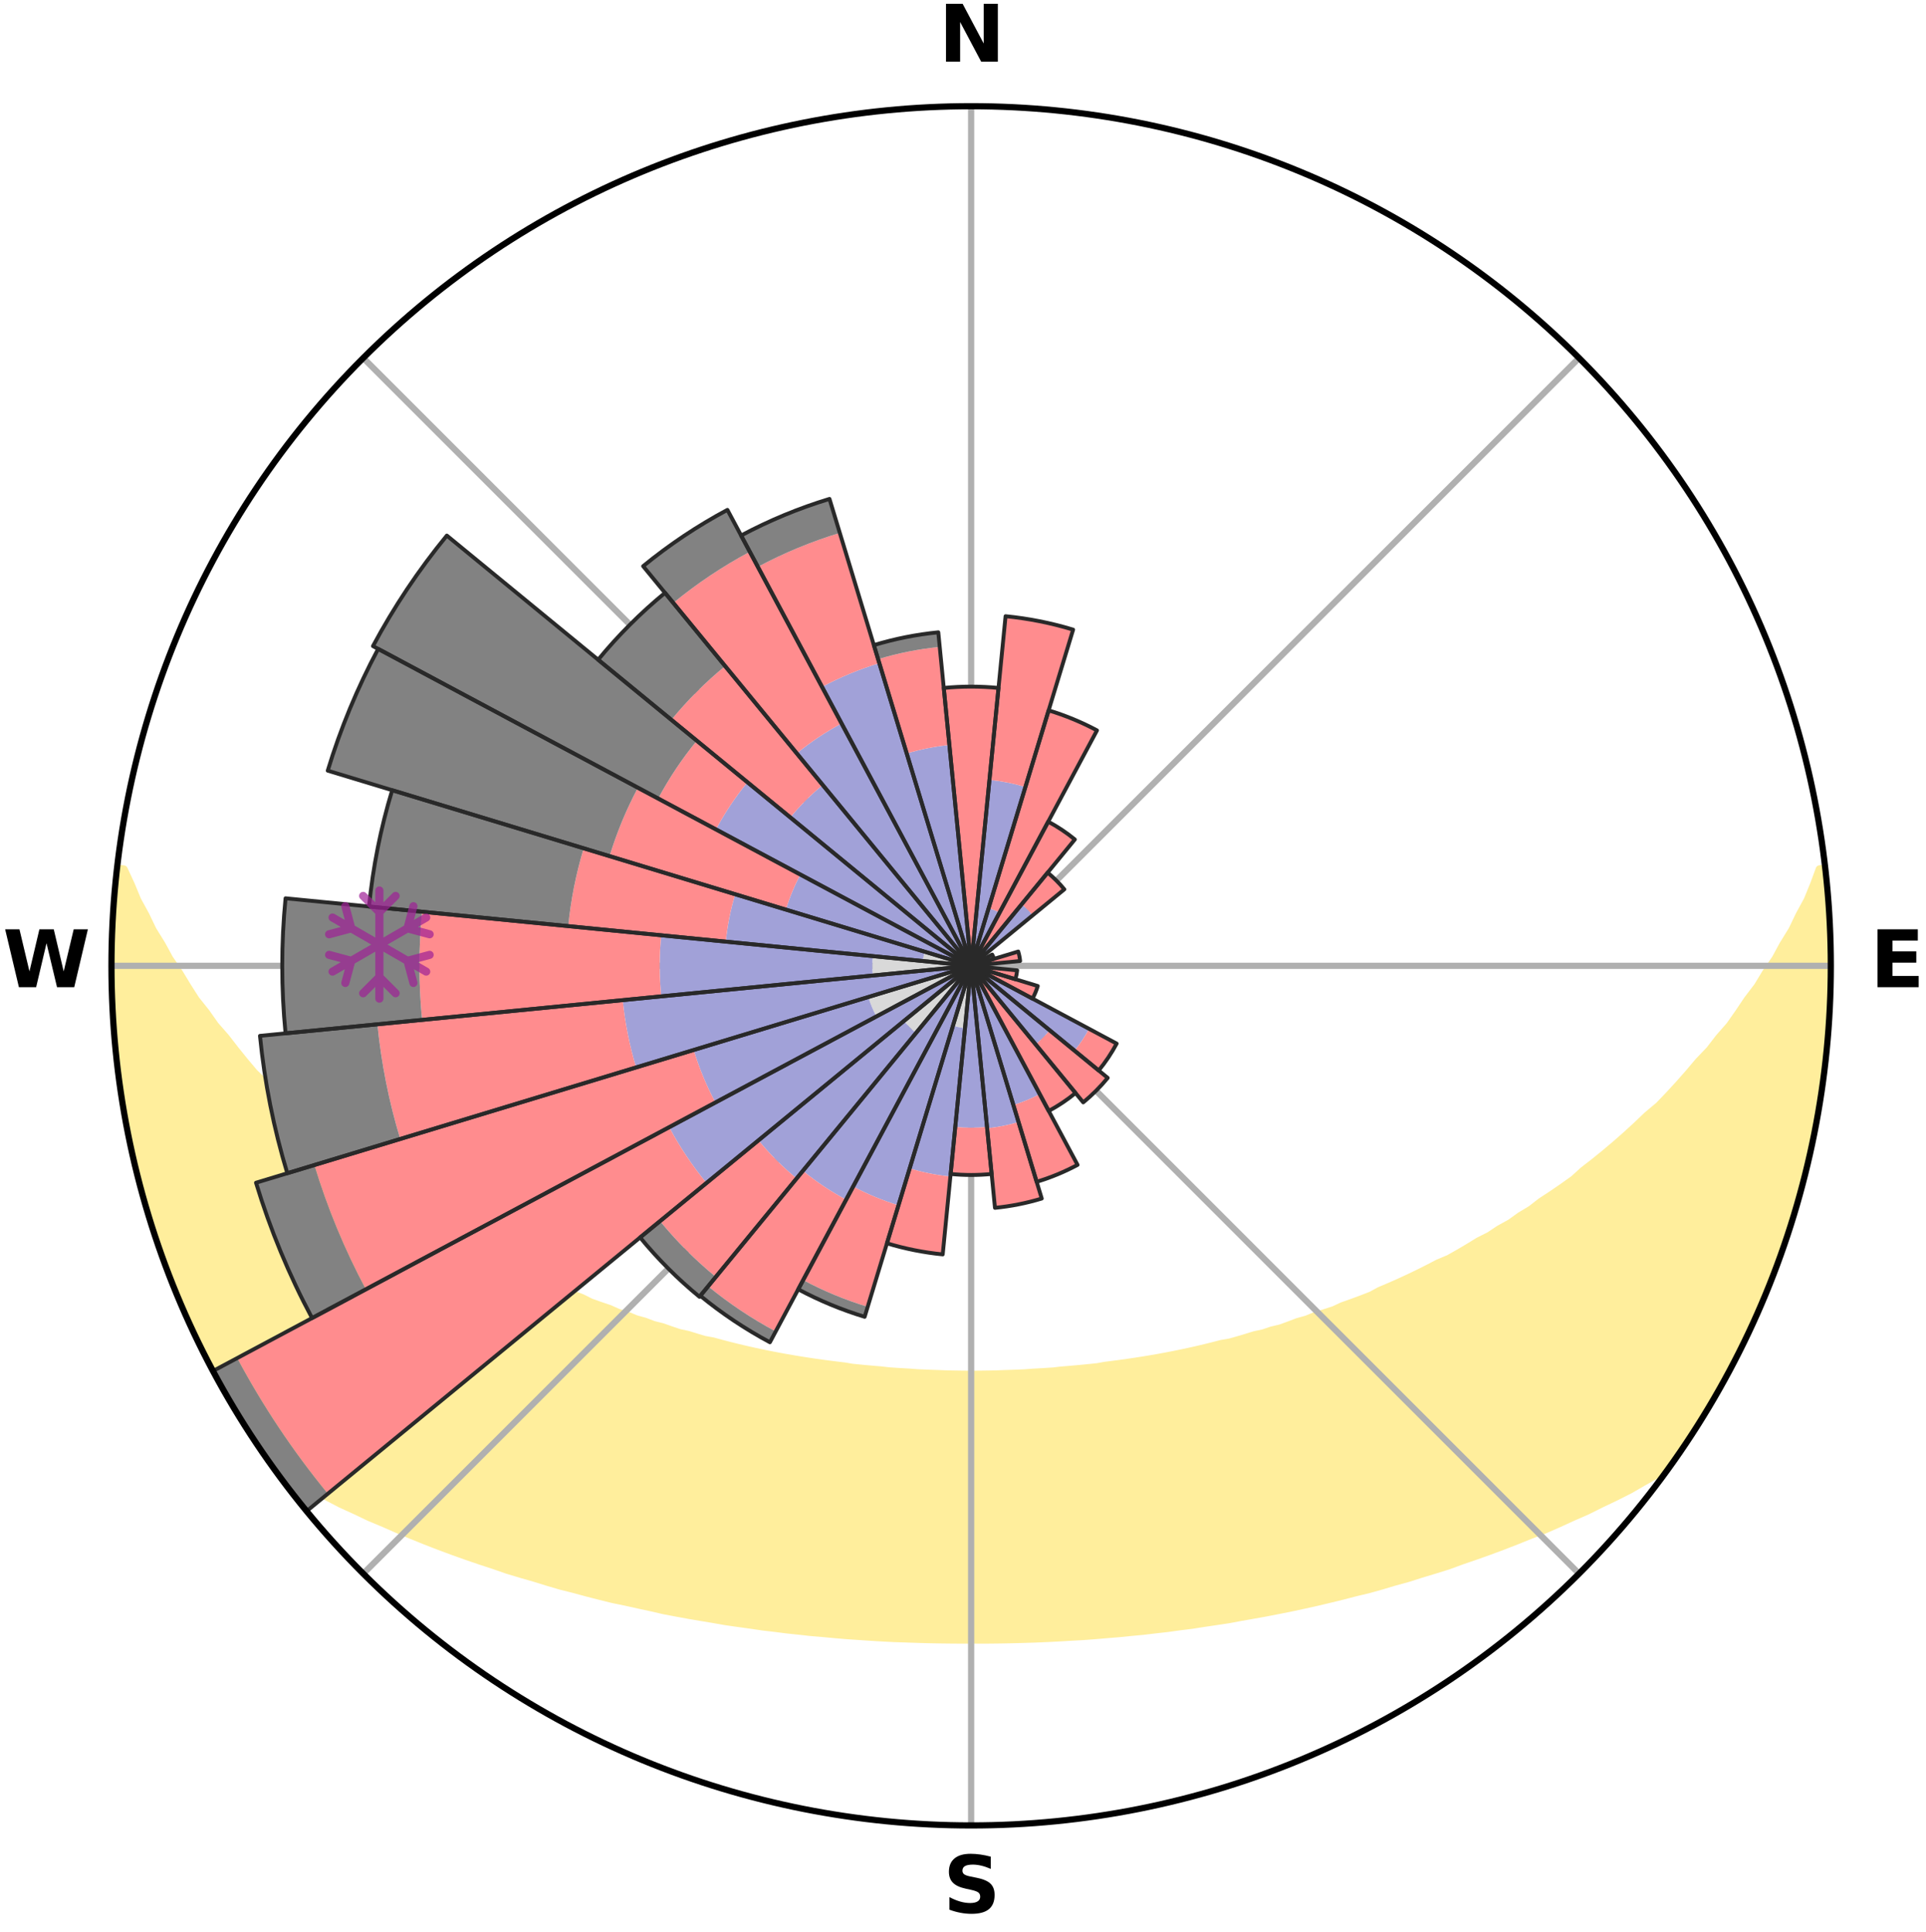 <?xml version="1.0" encoding="utf-8" standalone="no"?>
<!DOCTYPE svg PUBLIC "-//W3C//DTD SVG 1.1//EN"
  "http://www.w3.org/Graphics/SVG/1.1/DTD/svg11.dtd">
<svg xmlns:xlink="http://www.w3.org/1999/xlink" width="248.41pt" height="249.158pt" viewBox="0 0 248.41 249.158" xmlns="http://www.w3.org/2000/svg" version="1.1">
 <title>Ski Rose for Hochzeiger</title>
 <defs>
  <style type="text/css">*{stroke-linejoin: round; stroke-linecap: butt}</style>
 </defs>
 <g id="figure_1">
  <g id="patch_1">
   <path d="M 0 249.158 
L 248.41 249.158 
L 248.41 0 
L 0 0 
z
" style="fill: #ffffff"/>
  </g>
  <g id="axes_1">
   <g id="patch_2">
    <path d="M 236.135 124.579 
C 236.135 110.018 233.267 95.599 227.695 82.147 
C 222.122 68.695 213.955 56.471 203.659 46.175 
C 193.363 35.879 181.139 27.711 167.687 22.139 
C 154.235 16.567 139.815 13.699 125.255 13.699 
C 110.694 13.699 96.275 16.567 82.823 22.139 
C 69.371 27.711 57.147 35.879 46.851 46.175 
C 36.555 56.471 28.387 68.695 22.815 82.147 
C 17.243 95.599 14.375 110.018 14.375 124.579 
C 14.375 139.14 17.243 153.559 22.815 167.011 
C 28.387 180.463 36.555 192.687 46.851 202.983 
C 57.147 213.279 69.371 221.447 82.823 227.019 
C 96.275 232.591 110.694 235.459 125.255 235.459 
C 139.815 235.459 154.235 232.591 167.687 227.019 
C 181.139 221.447 193.363 213.279 203.659 202.983 
C 213.955 192.687 222.122 180.463 227.695 167.011 
C 233.267 153.559 236.135 139.14 236.135 124.579 
M 125.255 124.579 
C 125.255 124.579 125.255 124.579 125.255 124.579 
C 125.255 124.579 125.255 124.579 125.255 124.579 
C 125.255 124.579 125.255 124.579 125.255 124.579 
C 125.255 124.579 125.255 124.579 125.255 124.579 
C 125.255 124.579 125.255 124.579 125.255 124.579 
C 125.255 124.579 125.255 124.579 125.255 124.579 
C 125.255 124.579 125.255 124.579 125.255 124.579 
C 125.255 124.579 125.255 124.579 125.255 124.579 
C 125.255 124.579 125.255 124.579 125.255 124.579 
C 125.255 124.579 125.255 124.579 125.255 124.579 
C 125.255 124.579 125.255 124.579 125.255 124.579 
C 125.255 124.579 125.255 124.579 125.255 124.579 
C 125.255 124.579 125.255 124.579 125.255 124.579 
C 125.255 124.579 125.255 124.579 125.255 124.579 
C 125.255 124.579 125.255 124.579 125.255 124.579 
C 125.255 124.579 125.255 124.579 125.255 124.579 
z
" style="fill: #ffffff"/>
   </g>
   <g id="PolyCollection_1">
    <defs>
     <path id="mc95e1d3c9a" d="M 235.408 -137.129 
L 234.683 -137.047 
L 233.944 -135.045 
L 233.138 -133.07 
L 232.074 -131.112 
L 231.161 -129.203 
L 229.999 -127.322 
L 229.003 -125.484 
L 227.763 -123.684 
L 226.697 -121.923 
L 225.391 -120.207 
L 224.264 -118.523 
L 223.108 -116.878 
L 221.719 -115.291 
L 220.512 -113.726 
L 219.077 -112.227 
L 217.826 -110.744 
L 216.554 -109.301 
L 215.262 -107.897 
L 213.953 -106.533 
L 212.428 -105.253 
L 211.088 -103.972 
L 209.734 -102.731 
L 208.368 -101.53 
L 206.991 -100.368 
L 205.603 -99.245 
L 204.207 -98.162 
L 202.989 -97.052 
L 201.577 -96.043 
L 200.16 -95.073 
L 198.74 -94.141 
L 197.492 -93.169 
L 196.065 -92.309 
L 194.807 -91.404 
L 193.378 -90.614 
L 192.115 -89.774 
L 190.687 -89.052 
L 189.422 -88.275 
L 188.155 -87.528 
L 186.888 -86.81 
L 185.473 -86.216 
L 184.211 -85.557 
L 182.951 -84.926 
L 181.694 -84.322 
L 180.44 -83.744 
L 179.191 -83.193 
L 177.946 -82.666 
L 176.832 -82.063 
L 175.595 -81.584 
L 174.365 -81.13 
L 173.143 -80.698 
L 172.038 -80.184 
L 170.828 -79.795 
L 169.627 -79.426 
L 168.533 -78.973 
L 167.347 -78.644 
L 166.262 -78.229 
L 165.18 -77.833 
L 164.017 -77.557 
L 162.946 -77.195 
L 161.801 -76.951 
L 160.741 -76.622 
L 159.686 -76.309 
L 158.635 -76.011 
L 157.526 -75.823 
L 156.488 -75.553 
L 155.455 -75.297 
L 154.427 -75.054 
L 153.405 -74.824 
L 152.388 -74.606 
L 151.377 -74.4 
L 150.37 -74.205 
L 149.37 -74.021 
L 148.374 -73.848 
L 147.384 -73.685 
L 146.4 -73.531 
L 145.42 -73.387 
L 144.446 -73.251 
L 143.476 -73.123 
L 142.512 -73.003 
L 141.571 -72.832 
L 140.613 -72.73 
L 139.66 -72.635 
L 138.711 -72.547 
L 137.766 -72.465 
L 136.825 -72.388 
L 135.896 -72.278 
L 134.96 -72.216 
L 134.027 -72.16 
L 133.097 -72.108 
L 132.172 -72.035 
L 131.246 -71.997 
L 130.321 -71.963 
L 129.398 -71.933 
L 128.477 -71.896 
L 127.556 -71.879 
L 126.635 -71.866 
L 125.715 -71.856 
L 124.795 -71.857 
L 123.875 -71.867 
L 122.954 -71.882 
L 122.033 -71.901 
L 121.112 -71.939 
L 120.189 -71.97 
L 119.265 -72.006 
L 118.339 -72.046 
L 117.415 -72.12 
L 116.485 -72.173 
L 115.553 -72.23 
L 114.617 -72.294 
L 113.688 -72.405 
L 112.748 -72.483 
L 111.803 -72.566 
L 110.855 -72.656 
L 109.903 -72.752 
L 108.965 -72.914 
L 108.006 -73.028 
L 107.042 -73.149 
L 106.074 -73.277 
L 105.101 -73.414 
L 104.122 -73.56 
L 103.139 -73.715 
L 102.15 -73.879 
L 101.155 -74.054 
L 100.156 -74.238 
L 99.151 -74.434 
L 98.141 -74.641 
L 97.125 -74.86 
L 96.104 -75.091 
L 95.078 -75.334 
L 94.046 -75.591 
L 93.01 -75.862 
L 91.968 -76.147 
L 90.853 -76.349 
L 89.799 -76.663 
L 88.74 -76.992 
L 87.597 -77.237 
L 86.527 -77.599 
L 85.454 -77.978 
L 84.286 -78.272 
L 83.203 -78.687 
L 82.018 -79.017 
L 80.926 -79.47 
L 79.727 -79.839 
L 78.628 -80.332 
L 77.415 -80.742 
L 76.195 -81.175 
L 75.087 -81.732 
L 73.856 -82.21 
L 72.619 -82.711 
L 71.377 -83.237 
L 70.129 -83.788 
L 68.878 -84.366 
L 67.623 -84.97 
L 66.365 -85.6 
L 65.105 -86.259 
L 63.843 -86.946 
L 62.581 -87.662 
L 61.162 -88.317 
L 59.899 -89.094 
L 58.637 -89.9 
L 57.212 -90.654 
L 55.955 -91.525 
L 54.529 -92.348 
L 53.28 -93.283 
L 51.859 -94.177 
L 50.44 -95.109 
L 49.209 -96.147 
L 47.801 -97.151 
L 46.4 -98.195 
L 45.007 -99.277 
L 43.622 -100.398 
L 42.246 -101.559 
L 40.883 -102.759 
L 39.531 -103.999 
L 38.194 -105.278 
L 36.872 -106.597 
L 35.566 -107.956 
L 34.278 -109.355 
L 32.805 -110.762 
L 31.556 -112.243 
L 30.329 -113.764 
L 29.125 -115.323 
L 27.74 -116.904 
L 26.587 -118.544 
L 25.254 -120.213 
L 24.158 -121.932 
L 23.094 -123.688 
L 21.856 -125.481 
L 20.86 -127.313 
L 19.698 -129.188 
L 18.784 -131.091 
L 17.717 -133.043 
L 16.904 -135.012 
L 15.969 -137.031 
L 15.173 -137.121 
L 15.173 -137.121 
L 14.9 -135.205 
L 14.769 -133.274 
L 14.599 -131.347 
L 14.606 -129.41 
L 14.466 -127.48 
L 14.392 -125.547 
L 14.498 -123.612 
L 14.457 -121.678 
L 14.553 -119.746 
L 14.603 -117.811 
L 14.839 -115.889 
L 14.929 -113.956 
L 15.15 -112.034 
L 15.401 -110.117 
L 15.682 -108.203 
L 15.901 -106.279 
L 16.243 -104.375 
L 16.615 -102.476 
L 17.016 -100.583 
L 17.448 -98.697 
L 17.909 -96.818 
L 18.489 -94.97 
L 19.011 -93.108 
L 19.563 -91.255 
L 20.146 -89.41 
L 20.759 -87.575 
L 21.403 -85.75 
L 22.166 -83.971 
L 22.852 -82.162 
L 23.589 -80.373 
L 24.359 -78.598 
L 25.243 -76.876 
L 26.066 -75.126 
L 26.939 -73.399 
L 27.848 -71.691 
L 28.792 -70.003 
L 29.744 -68.319 
L 30.734 -66.657 
L 31.749 -65.009 
L 32.794 -63.381 
L 33.91 -61.799 
L 34.996 -60.198 
L 36.673 -59.032 
L 38.49 -58.002 
L 40.33 -57.027 
L 42.177 -56.095 
L 43.973 -55.158 
L 45.832 -54.312 
L 47.633 -53.452 
L 49.486 -52.677 
L 51.283 -51.887 
L 53.078 -51.131 
L 54.869 -50.407 
L 56.655 -49.715 
L 58.435 -49.053 
L 60.209 -48.421 
L 61.977 -47.817 
L 63.737 -47.24 
L 65.452 -46.643 
L 67.198 -46.119 
L 68.935 -45.621 
L 70.627 -45.095 
L 72.317 -44.599 
L 74.03 -44.172 
L 75.702 -43.716 
L 77.371 -43.288 
L 79.03 -42.877 
L 80.707 -42.533 
L 82.354 -42.167 
L 83.99 -41.814 
L 85.6 -41.442 
L 87.226 -41.133 
L 88.842 -40.836 
L 90.454 -40.562 
L 92.055 -40.297 
L 93.638 -40.017 
L 95.23 -39.791 
L 96.812 -39.572 
L 98.379 -39.341 
L 99.952 -39.158 
L 101.51 -38.958 
L 103.069 -38.795 
L 104.619 -38.623 
L 106.17 -38.493 
L 107.711 -38.349 
L 109.249 -38.219 
L 110.786 -38.116 
L 112.317 -38.012 
L 113.846 -37.921 
L 115.373 -37.843 
L 116.898 -37.793 
L 118.42 -37.74 
L 119.941 -37.698 
L 121.46 -37.671 
L 122.979 -37.653 
L 124.496 -37.647 
L 126.013 -37.649 
L 127.531 -37.651 
L 129.049 -37.668 
L 130.569 -37.697 
L 132.089 -37.739 
L 133.612 -37.787 
L 135.136 -37.853 
L 136.662 -37.931 
L 138.191 -38.023 
L 139.726 -38.106 
L 141.26 -38.222 
L 142.798 -38.353 
L 144.343 -38.479 
L 145.888 -38.637 
L 147.444 -38.779 
L 148.998 -38.965 
L 150.563 -39.141 
L 152.125 -39.357 
L 153.704 -39.553 
L 155.277 -39.8 
L 156.865 -40.034 
L 158.463 -40.275 
L 160.051 -40.573 
L 161.659 -40.855 
L 163.278 -41.146 
L 164.9 -41.462 
L 166.533 -41.788 
L 168.169 -42.141 
L 169.817 -42.506 
L 171.468 -42.898 
L 173.13 -43.304 
L 174.794 -43.738 
L 176.498 -44.143 
L 178.182 -44.615 
L 179.867 -45.118 
L 181.596 -45.592 
L 183.299 -46.137 
L 185.044 -46.66 
L 186.798 -47.209 
L 188.514 -47.84 
L 190.28 -48.444 
L 192.054 -49.076 
L 193.834 -49.738 
L 195.619 -50.431 
L 197.409 -51.154 
L 199.259 -51.856 
L 201.057 -52.646 
L 202.857 -53.47 
L 204.712 -54.282 
L 206.511 -55.18 
L 208.369 -56.065 
L 210.216 -56.998 
L 211.993 -58.023 
L 213.815 -59.048 
L 215.508 -60.202 
L 216.63 -61.779 
L 217.709 -63.385 
L 218.766 -65.006 
L 219.779 -66.654 
L 220.773 -68.315 
L 221.712 -70.006 
L 222.656 -71.694 
L 223.56 -73.405 
L 224.393 -75.151 
L 225.331 -76.845 
L 226.128 -78.609 
L 226.86 -80.4 
L 227.644 -82.168 
L 228.381 -83.957 
L 229.07 -85.764 
L 229.713 -87.589 
L 230.366 -89.409 
L 230.908 -91.267 
L 231.524 -93.101 
L 232.022 -94.97 
L 232.562 -96.828 
L 233.067 -98.696 
L 233.425 -100.598 
L 233.88 -102.479 
L 234.272 -104.374 
L 234.472 -106.302 
L 234.807 -108.206 
L 235.103 -110.117 
L 235.358 -112.034 
L 235.569 -113.957 
L 235.75 -115.883 
L 235.894 -117.812 
L 235.998 -119.744 
L 236.07 -121.677 
L 236.106 -123.612 
L 236.107 -125.546 
L 236.073 -127.481 
L 236.006 -129.415 
L 235.905 -131.347 
L 235.771 -133.277 
L 235.605 -135.205 
L 235.408 -137.129 
z
" style="stroke: #ffee9c"/>
    </defs>
    <g clip-path="url(#p9348098a44)">
     <use xlink:href="#mc95e1d3c9a" x="0" y="249.158" style="fill: #ffee9c; stroke: #ffee9c"/>
    </g>
   </g>
   <g id="matplotlib.axis_1">
    <g id="xtick_1">
     <g id="line2d_1">
      <path d="M 125.255 124.579 
L 125.255 13.699 
" clip-path="url(#p9348098a44)" style="fill: none; stroke: #b0b0b0; stroke-width: 0.8; stroke-linecap: square"/>
     </g>
     <g id="text_1">
      <!-- N -->
      <g transform="translate(121.07 7.958) scale(0.1 -0.1)">
       <defs>
        <path id="DejaVuSans-Bold-4e" d="M 588 4666 
L 1931 4666 
L 3628 1466 
L 3628 4666 
L 4769 4666 
L 4769 0 
L 3425 0 
L 1728 3200 
L 1728 0 
L 588 0 
L 588 4666 
z
" transform="scale(0.016)"/>
       </defs>
       <use xlink:href="#DejaVuSans-Bold-4e"/>
      </g>
     </g>
    </g>
    <g id="xtick_2">
     <g id="line2d_2">
      <path d="M 125.255 124.579 
L 203.659 46.175 
" clip-path="url(#p9348098a44)" style="fill: none; stroke: #b0b0b0; stroke-width: 0.8; stroke-linecap: square"/>
     </g>
    </g>
    <g id="xtick_3">
     <g id="line2d_3">
      <path d="M 125.255 124.579 
L 236.135 124.579 
" clip-path="url(#p9348098a44)" style="fill: none; stroke: #b0b0b0; stroke-width: 0.8; stroke-linecap: square"/>
     </g>
     <g id="text_2">
      <!-- E -->
      <g transform="translate(241.219 127.338) scale(0.1 -0.1)">
       <defs>
        <path id="DejaVuSans-Bold-45" d="M 588 4666 
L 3834 4666 
L 3834 3756 
L 1791 3756 
L 1791 2888 
L 3713 2888 
L 3713 1978 
L 1791 1978 
L 1791 909 
L 3903 909 
L 3903 0 
L 588 0 
L 588 4666 
z
" transform="scale(0.016)"/>
       </defs>
       <use xlink:href="#DejaVuSans-Bold-45"/>
      </g>
     </g>
    </g>
    <g id="xtick_4">
     <g id="line2d_4">
      <path d="M 125.255 124.579 
L 203.659 202.983 
" clip-path="url(#p9348098a44)" style="fill: none; stroke: #b0b0b0; stroke-width: 0.8; stroke-linecap: square"/>
     </g>
    </g>
    <g id="xtick_5">
     <g id="line2d_5">
      <path d="M 125.255 124.579 
L 125.255 235.459 
" clip-path="url(#p9348098a44)" style="fill: none; stroke: #b0b0b0; stroke-width: 0.8; stroke-linecap: square"/>
     </g>
     <g id="text_3">
      <!-- S -->
      <g transform="translate(121.654 246.718) scale(0.1 -0.1)">
       <defs>
        <path id="DejaVuSans-Bold-53" d="M 3834 4519 
L 3834 3531 
Q 3450 3703 3084 3790 
Q 2719 3878 2394 3878 
Q 1963 3878 1756 3759 
Q 1550 3641 1550 3391 
Q 1550 3203 1689 3098 
Q 1828 2994 2194 2919 
L 2706 2816 
Q 3484 2659 3812 2340 
Q 4141 2022 4141 1434 
Q 4141 663 3683 286 
Q 3225 -91 2284 -91 
Q 1841 -91 1394 -6 
Q 947 78 500 244 
L 500 1259 
Q 947 1022 1364 901 
Q 1781 781 2169 781 
Q 2563 781 2772 912 
Q 2981 1044 2981 1288 
Q 2981 1506 2839 1625 
Q 2697 1744 2272 1838 
L 1806 1941 
Q 1106 2091 782 2419 
Q 459 2747 459 3303 
Q 459 4000 909 4375 
Q 1359 4750 2203 4750 
Q 2588 4750 2994 4692 
Q 3400 4634 3834 4519 
z
" transform="scale(0.016)"/>
       </defs>
       <use xlink:href="#DejaVuSans-Bold-53"/>
      </g>
     </g>
    </g>
    <g id="xtick_6">
     <g id="line2d_6">
      <path d="M 125.255 124.579 
L 46.851 202.983 
" clip-path="url(#p9348098a44)" style="fill: none; stroke: #b0b0b0; stroke-width: 0.8; stroke-linecap: square"/>
     </g>
    </g>
    <g id="xtick_7">
     <g id="line2d_7">
      <path d="M 125.255 124.579 
L 14.375 124.579 
" clip-path="url(#p9348098a44)" style="fill: none; stroke: #b0b0b0; stroke-width: 0.8; stroke-linecap: square"/>
     </g>
     <g id="text_4">
      <!-- W -->
      <g transform="translate(0.36 127.338) scale(0.1 -0.1)">
       <defs>
        <path id="DejaVuSans-Bold-57" d="M 191 4666 
L 1344 4666 
L 2150 1275 
L 2950 4666 
L 4109 4666 
L 4909 1275 
L 5716 4666 
L 6859 4666 
L 5759 0 
L 4372 0 
L 3525 3547 
L 2688 0 
L 1300 0 
L 191 4666 
z
" transform="scale(0.016)"/>
       </defs>
       <use xlink:href="#DejaVuSans-Bold-57"/>
      </g>
     </g>
    </g>
    <g id="xtick_8">
     <g id="line2d_8">
      <path d="M 125.255 124.579 
L 46.851 46.175 
" clip-path="url(#p9348098a44)" style="fill: none; stroke: #b0b0b0; stroke-width: 0.8; stroke-linecap: square"/>
     </g>
    </g>
   </g>
   <g id="matplotlib.axis_2"/>
   <g id="patch_3">
    <path d="M 125.255 124.579 
C 125.255 124.579 125.255 124.579 125.255 124.579 
C 125.255 124.579 125.255 124.579 125.255 124.579 
L 125.255 124.579 
C 125.255 124.579 125.255 124.579 125.255 124.579 
C 125.255 124.579 125.255 124.579 125.255 124.579 
z
" clip-path="url(#p9348098a44)" style="fill: #d9d9d9"/>
   </g>
   <g id="patch_4">
    <path d="M 125.255 124.579 
C 125.255 124.579 125.255 124.579 125.255 124.579 
C 125.255 124.579 125.255 124.579 125.255 124.579 
L 125.255 124.579 
C 125.255 124.579 125.255 124.579 125.255 124.579 
C 125.255 124.579 125.255 124.579 125.255 124.579 
z
" clip-path="url(#p9348098a44)" style="fill: #d9d9d9"/>
   </g>
   <g id="patch_5">
    <path d="M 125.255 124.579 
C 125.255 124.579 125.255 124.579 125.255 124.579 
C 125.255 124.579 125.255 124.579 125.255 124.579 
L 125.255 124.579 
C 125.255 124.579 125.255 124.579 125.255 124.579 
C 125.255 124.579 125.255 124.579 125.255 124.579 
z
" clip-path="url(#p9348098a44)" style="fill: #d9d9d9"/>
   </g>
   <g id="patch_6">
    <path d="M 125.255 124.579 
C 125.255 124.579 125.255 124.579 125.255 124.579 
C 125.255 124.579 125.255 124.579 125.255 124.579 
L 125.255 124.579 
C 125.255 124.579 125.255 124.579 125.255 124.579 
C 125.255 124.579 125.255 124.579 125.255 124.579 
z
" clip-path="url(#p9348098a44)" style="fill: #d9d9d9"/>
   </g>
   <g id="patch_7">
    <path d="M 125.255 124.579 
C 125.255 124.579 125.255 124.579 125.255 124.579 
C 125.255 124.579 125.255 124.579 125.255 124.579 
L 125.255 124.579 
C 125.255 124.579 125.255 124.579 125.255 124.579 
C 125.255 124.579 125.255 124.579 125.255 124.579 
z
" clip-path="url(#p9348098a44)" style="fill: #d9d9d9"/>
   </g>
   <g id="patch_8">
    <path d="M 125.255 124.579 
C 125.255 124.579 125.255 124.579 125.255 124.579 
C 125.255 124.579 125.255 124.579 125.255 124.579 
L 125.255 124.579 
C 125.255 124.579 125.255 124.579 125.255 124.579 
C 125.255 124.579 125.255 124.579 125.255 124.579 
z
" clip-path="url(#p9348098a44)" style="fill: #d9d9d9"/>
   </g>
   <g id="patch_9">
    <path d="M 125.255 124.579 
C 125.255 124.579 125.255 124.579 125.255 124.579 
C 125.255 124.579 125.255 124.579 125.255 124.579 
L 125.255 124.579 
C 125.255 124.579 125.255 124.579 125.255 124.579 
C 125.255 124.579 125.255 124.579 125.255 124.579 
z
" clip-path="url(#p9348098a44)" style="fill: #d9d9d9"/>
   </g>
   <g id="patch_10">
    <path d="M 125.255 124.579 
C 125.255 124.579 125.255 124.579 125.255 124.579 
C 125.255 124.579 125.255 124.579 125.255 124.579 
L 125.255 124.579 
C 125.255 124.579 125.255 124.579 125.255 124.579 
C 125.255 124.579 125.255 124.579 125.255 124.579 
z
" clip-path="url(#p9348098a44)" style="fill: #d9d9d9"/>
   </g>
   <g id="patch_11">
    <path d="M 125.255 124.579 
C 125.255 124.579 125.255 124.579 125.255 124.579 
C 125.255 124.579 125.255 124.579 125.255 124.579 
L 125.255 124.579 
C 125.255 124.579 125.255 124.579 125.255 124.579 
C 125.255 124.579 125.255 124.579 125.255 124.579 
z
" clip-path="url(#p9348098a44)" style="fill: #d9d9d9"/>
   </g>
   <g id="patch_12">
    <path d="M 125.255 124.579 
C 125.255 124.579 125.255 124.579 125.255 124.579 
C 125.255 124.579 125.255 124.579 125.255 124.579 
L 125.255 124.579 
C 125.255 124.579 125.255 124.579 125.255 124.579 
C 125.255 124.579 125.255 124.579 125.255 124.579 
z
" clip-path="url(#p9348098a44)" style="fill: #d9d9d9"/>
   </g>
   <g id="patch_13">
    <path d="M 125.255 124.579 
C 125.255 124.579 125.255 124.579 125.255 124.579 
C 125.255 124.579 125.255 124.579 125.255 124.579 
L 125.255 124.579 
C 125.255 124.579 125.255 124.579 125.255 124.579 
C 125.255 124.579 125.255 124.579 125.255 124.579 
z
" clip-path="url(#p9348098a44)" style="fill: #d9d9d9"/>
   </g>
   <g id="patch_14">
    <path d="M 125.255 124.579 
C 125.255 124.579 125.255 124.579 125.255 124.579 
C 125.255 124.579 125.255 124.579 125.255 124.579 
L 125.255 124.579 
C 125.255 124.579 125.255 124.579 125.255 124.579 
C 125.255 124.579 125.255 124.579 125.255 124.579 
z
" clip-path="url(#p9348098a44)" style="fill: #d9d9d9"/>
   </g>
   <g id="patch_15">
    <path d="M 125.255 124.579 
C 125.255 124.579 125.255 124.579 125.255 124.579 
C 125.255 124.579 125.255 124.579 125.255 124.579 
L 125.255 124.579 
C 125.255 124.579 125.255 124.579 125.255 124.579 
C 125.255 124.579 125.255 124.579 125.255 124.579 
z
" clip-path="url(#p9348098a44)" style="fill: #d9d9d9"/>
   </g>
   <g id="patch_16">
    <path d="M 125.255 124.579 
C 125.255 124.579 125.255 124.579 125.255 124.579 
C 125.255 124.579 125.255 124.579 125.255 124.579 
L 125.255 124.579 
C 125.255 124.579 125.255 124.579 125.255 124.579 
C 125.255 124.579 125.255 124.579 125.255 124.579 
z
" clip-path="url(#p9348098a44)" style="fill: #d9d9d9"/>
   </g>
   <g id="patch_17">
    <path d="M 125.255 124.579 
C 125.255 124.579 125.255 124.579 125.255 124.579 
C 125.255 124.579 125.255 124.579 125.255 124.579 
L 125.255 124.579 
C 125.255 124.579 125.255 124.579 125.255 124.579 
C 125.255 124.579 125.255 124.579 125.255 124.579 
z
" clip-path="url(#p9348098a44)" style="fill: #d9d9d9"/>
   </g>
   <g id="patch_18">
    <path d="M 125.255 124.579 
C 125.255 124.579 125.255 124.579 125.255 124.579 
C 125.255 124.579 125.255 124.579 125.255 124.579 
L 125.255 124.579 
C 125.255 124.579 125.255 124.579 125.255 124.579 
C 125.255 124.579 125.255 124.579 125.255 124.579 
z
" clip-path="url(#p9348098a44)" style="fill: #d9d9d9"/>
   </g>
   <g id="patch_19">
    <path d="M 125.255 124.579 
C 125.255 124.579 125.255 124.579 125.255 124.579 
C 125.255 124.579 125.255 124.579 125.255 124.579 
L 125.255 124.579 
C 125.255 124.579 125.255 124.579 125.255 124.579 
C 125.255 124.579 125.255 124.579 125.255 124.579 
z
" clip-path="url(#p9348098a44)" style="fill: #d9d9d9"/>
   </g>
   <g id="patch_20">
    <path d="M 125.255 124.579 
C 125.255 124.579 125.255 124.579 125.255 124.579 
C 125.255 124.579 125.255 124.579 125.255 124.579 
L 122.911 132.306 
C 123.164 132.383 123.42 132.447 123.679 132.499 
C 123.939 132.551 124.2 132.589 124.463 132.615 
z
" clip-path="url(#p9348098a44)" style="fill: #d9d9d9"/>
   </g>
   <g id="patch_21">
    <path d="M 125.255 124.579 
C 125.255 124.579 125.255 124.579 125.255 124.579 
C 125.255 124.579 125.255 124.579 125.255 124.579 
L 125.255 124.579 
C 125.255 124.579 125.255 124.579 125.255 124.579 
C 125.255 124.579 125.255 124.579 125.255 124.579 
z
" clip-path="url(#p9348098a44)" style="fill: #d9d9d9"/>
   </g>
   <g id="patch_22">
    <path d="M 125.255 124.579 
C 125.255 124.579 125.255 124.579 125.255 124.579 
C 125.255 124.579 125.255 124.579 125.255 124.579 
L 125.255 124.579 
C 125.255 124.579 125.255 124.579 125.255 124.579 
C 125.255 124.579 125.255 124.579 125.255 124.579 
z
" clip-path="url(#p9348098a44)" style="fill: #d9d9d9"/>
   </g>
   <g id="patch_23">
    <path d="M 125.255 124.579 
C 125.255 124.579 125.255 124.579 125.255 124.579 
C 125.255 124.579 125.255 124.579 125.255 124.579 
L 116.589 131.691 
C 116.822 131.974 117.069 132.246 117.328 132.506 
C 117.587 132.765 117.859 133.012 118.143 133.245 
z
" clip-path="url(#p9348098a44)" style="fill: #d9d9d9"/>
   </g>
   <g id="patch_24">
    <path d="M 125.255 124.579 
C 125.255 124.579 125.255 124.579 125.255 124.579 
C 125.255 124.579 125.255 124.579 125.255 124.579 
L 125.255 124.579 
C 125.255 124.579 125.255 124.579 125.255 124.579 
C 125.255 124.579 125.255 124.579 125.255 124.579 
z
" clip-path="url(#p9348098a44)" style="fill: #d9d9d9"/>
   </g>
   <g id="patch_25">
    <path d="M 125.255 124.579 
C 125.255 124.579 125.255 124.579 125.255 124.579 
C 125.255 124.579 125.255 124.579 125.255 124.579 
L 111.993 128.602 
C 112.125 129.036 112.278 129.463 112.451 129.883 
C 112.625 130.302 112.819 130.712 113.033 131.112 
z
" clip-path="url(#p9348098a44)" style="fill: #d9d9d9"/>
   </g>
   <g id="patch_26">
    <path d="M 125.255 124.579 
C 125.255 124.579 125.255 124.579 125.255 124.579 
C 125.255 124.579 125.255 124.579 125.255 124.579 
L 125.255 124.579 
C 125.255 124.579 125.255 124.579 125.255 124.579 
C 125.255 124.579 125.255 124.579 125.255 124.579 
z
" clip-path="url(#p9348098a44)" style="fill: #d9d9d9"/>
   </g>
   <g id="patch_27">
    <path d="M 125.255 124.579 
C 125.255 124.579 125.255 124.579 125.255 124.579 
C 125.255 124.579 125.255 124.579 125.255 124.579 
L 112.572 123.33 
C 112.531 123.745 112.51 124.162 112.51 124.579 
C 112.51 124.996 112.531 125.413 112.572 125.828 
z
" clip-path="url(#p9348098a44)" style="fill: #d9d9d9"/>
   </g>
   <g id="patch_28">
    <path d="M 125.255 124.579 
C 125.255 124.579 125.255 124.579 125.255 124.579 
C 125.255 124.579 125.255 124.579 125.255 124.579 
L 119.269 122.763 
C 119.21 122.959 119.16 123.158 119.12 123.359 
C 119.08 123.56 119.05 123.762 119.03 123.966 
z
" clip-path="url(#p9348098a44)" style="fill: #d9d9d9"/>
   </g>
   <g id="patch_29">
    <path d="M 125.255 124.579 
C 125.255 124.579 125.255 124.579 125.255 124.579 
C 125.255 124.579 125.255 124.579 125.255 124.579 
L 125.255 124.579 
C 125.255 124.579 125.255 124.579 125.255 124.579 
C 125.255 124.579 125.255 124.579 125.255 124.579 
z
" clip-path="url(#p9348098a44)" style="fill: #d9d9d9"/>
   </g>
   <g id="patch_30">
    <path d="M 125.255 124.579 
C 125.255 124.579 125.255 124.579 125.255 124.579 
C 125.255 124.579 125.255 124.579 125.255 124.579 
L 124.413 123.888 
C 124.391 123.916 124.369 123.945 124.35 123.974 
C 124.33 124.004 124.311 124.034 124.295 124.066 
z
" clip-path="url(#p9348098a44)" style="fill: #d9d9d9"/>
   </g>
   <g id="patch_31">
    <path d="M 125.255 124.579 
C 125.255 124.579 125.255 124.579 125.255 124.579 
C 125.255 124.579 125.255 124.579 125.255 124.579 
L 125.255 124.579 
C 125.255 124.579 125.255 124.579 125.255 124.579 
C 125.255 124.579 125.255 124.579 125.255 124.579 
z
" clip-path="url(#p9348098a44)" style="fill: #d9d9d9"/>
   </g>
   <g id="patch_32">
    <path d="M 125.255 124.579 
C 125.255 124.579 125.255 124.579 125.255 124.579 
C 125.255 124.579 125.255 124.579 125.255 124.579 
L 125.255 124.579 
C 125.255 124.579 125.255 124.579 125.255 124.579 
C 125.255 124.579 125.255 124.579 125.255 124.579 
z
" clip-path="url(#p9348098a44)" style="fill: #d9d9d9"/>
   </g>
   <g id="patch_33">
    <path d="M 125.255 124.579 
C 125.255 124.579 125.255 124.579 125.255 124.579 
C 125.255 124.579 125.255 124.579 125.255 124.579 
L 125.255 124.579 
C 125.255 124.579 125.255 124.579 125.255 124.579 
C 125.255 124.579 125.255 124.579 125.255 124.579 
z
" clip-path="url(#p9348098a44)" style="fill: #d9d9d9"/>
   </g>
   <g id="patch_34">
    <path d="M 125.255 124.579 
C 125.255 124.579 125.255 124.579 125.255 124.579 
C 125.255 124.579 125.255 124.579 125.255 124.579 
L 125.255 124.579 
C 125.255 124.579 125.255 124.579 125.255 124.579 
C 125.255 124.579 125.255 124.579 125.255 124.579 
z
" clip-path="url(#p9348098a44)" style="fill: #d9d9d9"/>
   </g>
   <g id="patch_35">
    <path d="M 125.255 124.579 
C 125.255 124.579 125.255 124.579 125.255 124.579 
C 125.255 124.579 125.255 124.579 125.255 124.579 
L 125.255 124.579 
C 125.255 124.579 125.255 124.579 125.255 124.579 
C 125.255 124.579 125.255 124.579 125.255 124.579 
z
" clip-path="url(#p9348098a44)" style="fill: #a1a1d8"/>
   </g>
   <g id="patch_36">
    <path d="M 125.255 124.579 
C 125.255 124.579 125.255 124.579 125.255 124.579 
C 125.255 124.579 125.255 124.579 125.255 124.579 
L 132.251 101.514 
C 131.496 101.285 130.731 101.094 129.957 100.94 
C 129.183 100.786 128.402 100.67 127.617 100.593 
z
" clip-path="url(#p9348098a44)" style="fill: #a1a1d8"/>
   </g>
   <g id="patch_37">
    <path d="M 125.255 124.579 
C 125.255 124.579 125.255 124.579 125.255 124.579 
C 125.255 124.579 125.255 124.579 125.255 124.579 
L 128.92 117.721 
C 128.696 117.601 128.466 117.492 128.231 117.395 
C 127.995 117.298 127.756 117.212 127.512 117.138 
z
" clip-path="url(#p9348098a44)" style="fill: #a1a1d8"/>
   </g>
   <g id="patch_38">
    <path d="M 125.255 124.579 
C 125.255 124.579 125.255 124.579 125.255 124.579 
C 125.255 124.579 125.255 124.579 125.255 124.579 
L 125.255 124.579 
C 125.255 124.579 125.255 124.579 125.255 124.579 
C 125.255 124.579 125.255 124.579 125.255 124.579 
z
" clip-path="url(#p9348098a44)" style="fill: #a1a1d8"/>
   </g>
   <g id="patch_39">
    <path d="M 125.255 124.579 
C 125.255 124.579 125.255 124.579 125.255 124.579 
C 125.255 124.579 125.255 124.579 125.255 124.579 
L 133.195 118.063 
C 132.982 117.803 132.756 117.553 132.518 117.316 
C 132.281 117.078 132.031 116.852 131.771 116.639 
z
" clip-path="url(#p9348098a44)" style="fill: #a1a1d8"/>
   </g>
   <g id="patch_40">
    <path d="M 125.255 124.579 
C 125.255 124.579 125.255 124.579 125.255 124.579 
C 125.255 124.579 125.255 124.579 125.255 124.579 
L 125.255 124.579 
C 125.255 124.579 125.255 124.579 125.255 124.579 
C 125.255 124.579 125.255 124.579 125.255 124.579 
z
" clip-path="url(#p9348098a44)" style="fill: #a1a1d8"/>
   </g>
   <g id="patch_41">
    <path d="M 125.255 124.579 
C 125.255 124.579 125.255 124.579 125.255 124.579 
C 125.255 124.579 125.255 124.579 125.255 124.579 
L 125.255 124.579 
C 125.255 124.579 125.255 124.579 125.255 124.579 
C 125.255 124.579 125.255 124.579 125.255 124.579 
z
" clip-path="url(#p9348098a44)" style="fill: #a1a1d8"/>
   </g>
   <g id="patch_42">
    <path d="M 125.255 124.579 
C 125.255 124.579 125.255 124.579 125.255 124.579 
C 125.255 124.579 125.255 124.579 125.255 124.579 
L 125.255 124.579 
C 125.255 124.579 125.255 124.579 125.255 124.579 
C 125.255 124.579 125.255 124.579 125.255 124.579 
z
" clip-path="url(#p9348098a44)" style="fill: #a1a1d8"/>
   </g>
   <g id="patch_43">
    <path d="M 125.255 124.579 
C 125.255 124.579 125.255 124.579 125.255 124.579 
C 125.255 124.579 125.255 124.579 125.255 124.579 
L 125.255 124.579 
C 125.255 124.579 125.255 124.579 125.255 124.579 
C 125.255 124.579 125.255 124.579 125.255 124.579 
z
" clip-path="url(#p9348098a44)" style="fill: #a1a1d8"/>
   </g>
   <g id="patch_44">
    <path d="M 125.255 124.579 
C 125.255 124.579 125.255 124.579 125.255 124.579 
C 125.255 124.579 125.255 124.579 125.255 124.579 
L 125.255 124.579 
C 125.255 124.579 125.255 124.579 125.255 124.579 
C 125.255 124.579 125.255 124.579 125.255 124.579 
z
" clip-path="url(#p9348098a44)" style="fill: #a1a1d8"/>
   </g>
   <g id="patch_45">
    <path d="M 125.255 124.579 
C 125.255 124.579 125.255 124.579 125.255 124.579 
C 125.255 124.579 125.255 124.579 125.255 124.579 
L 125.255 124.579 
C 125.255 124.579 125.255 124.579 125.255 124.579 
C 125.255 124.579 125.255 124.579 125.255 124.579 
z
" clip-path="url(#p9348098a44)" style="fill: #a1a1d8"/>
   </g>
   <g id="patch_46">
    <path d="M 125.255 124.579 
C 125.255 124.579 125.255 124.579 125.255 124.579 
C 125.255 124.579 125.255 124.579 125.255 124.579 
L 138.59 135.523 
C 138.948 135.086 139.284 134.632 139.598 134.163 
C 139.912 133.693 140.202 133.209 140.468 132.711 
z
" clip-path="url(#p9348098a44)" style="fill: #a1a1d8"/>
   </g>
   <g id="patch_47">
    <path d="M 125.255 124.579 
C 125.255 124.579 125.255 124.579 125.255 124.579 
C 125.255 124.579 125.255 124.579 125.255 124.579 
L 133.573 134.714 
C 133.904 134.442 134.223 134.154 134.526 133.85 
C 134.829 133.547 135.118 133.229 135.39 132.897 
z
" clip-path="url(#p9348098a44)" style="fill: #a1a1d8"/>
   </g>
   <g id="patch_48">
    <path d="M 125.255 124.579 
C 125.255 124.579 125.255 124.579 125.255 124.579 
C 125.255 124.579 125.255 124.579 125.255 124.579 
L 125.981 125.937 
C 126.025 125.913 126.068 125.887 126.11 125.859 
C 126.152 125.831 126.193 125.801 126.232 125.769 
z
" clip-path="url(#p9348098a44)" style="fill: #a1a1d8"/>
   </g>
   <g id="patch_49">
    <path d="M 125.255 124.579 
C 125.255 124.579 125.255 124.579 125.255 124.579 
C 125.255 124.579 125.255 124.579 125.255 124.579 
L 130.702 142.536 
C 131.29 142.357 131.868 142.15 132.436 141.915 
C 133.003 141.68 133.559 141.418 134.1 141.128 
z
" clip-path="url(#p9348098a44)" style="fill: #a1a1d8"/>
   </g>
   <g id="patch_50">
    <path d="M 125.255 124.579 
C 125.255 124.579 125.255 124.579 125.255 124.579 
C 125.255 124.579 125.255 124.579 125.255 124.579 
L 127.319 145.535 
C 128.005 145.467 128.687 145.366 129.363 145.232 
C 130.039 145.097 130.708 144.93 131.367 144.73 
z
" clip-path="url(#p9348098a44)" style="fill: #a1a1d8"/>
   </g>
   <g id="patch_51">
    <path d="M 125.255 124.579 
C 125.255 124.579 125.255 124.579 125.255 124.579 
C 125.255 124.579 125.255 124.579 125.255 124.579 
L 123.208 145.366 
C 123.888 145.433 124.571 145.467 125.255 145.467 
C 125.939 145.467 126.622 145.433 127.302 145.366 
z
" clip-path="url(#p9348098a44)" style="fill: #a1a1d8"/>
   </g>
   <g id="patch_52">
    <path d="M 124.463 132.615 
C 124.2 132.589 123.939 132.551 123.679 132.499 
C 123.42 132.447 123.164 132.383 122.911 132.306 
L 117.328 150.711 
C 118.183 150.971 119.051 151.188 119.927 151.362 
C 120.804 151.537 121.689 151.668 122.578 151.756 
z
" clip-path="url(#p9348098a44)" style="fill: #a1a1d8"/>
   </g>
   <g id="patch_53">
    <path d="M 125.255 124.579 
C 125.255 124.579 125.255 124.579 125.255 124.579 
C 125.255 124.579 125.255 124.579 125.255 124.579 
L 110.037 153.049 
C 110.969 153.547 111.925 153.999 112.901 154.404 
C 113.877 154.808 114.873 155.164 115.884 155.471 
z
" clip-path="url(#p9348098a44)" style="fill: #a1a1d8"/>
   </g>
   <g id="patch_54">
    <path d="M 125.255 124.579 
C 125.255 124.579 125.255 124.579 125.255 124.579 
C 125.255 124.579 125.255 124.579 125.255 124.579 
L 103.554 151.022 
C 104.419 151.732 105.319 152.4 106.25 153.022 
C 107.181 153.644 108.142 154.22 109.129 154.747 
z
" clip-path="url(#p9348098a44)" style="fill: #a1a1d8"/>
   </g>
   <g id="patch_55">
    <path d="M 118.143 133.245 
C 117.859 133.012 117.587 132.765 117.328 132.506 
C 117.069 132.246 116.822 131.974 116.589 131.691 
L 97.826 147.09 
C 98.563 147.987 99.343 148.848 100.164 149.67 
C 100.985 150.491 101.847 151.271 102.744 152.008 
z
" clip-path="url(#p9348098a44)" style="fill: #a1a1d8"/>
   </g>
   <g id="patch_56">
    <path d="M 125.255 124.579 
C 125.255 124.579 125.255 124.579 125.255 124.579 
C 125.255 124.579 125.255 124.579 125.255 124.579 
L 86.308 145.397 
C 86.989 146.672 87.733 147.912 88.536 149.114 
C 89.339 150.316 90.2 151.478 91.117 152.595 
z
" clip-path="url(#p9348098a44)" style="fill: #a1a1d8"/>
   </g>
   <g id="patch_57">
    <path d="M 113.033 131.112 
C 112.819 130.712 112.625 130.302 112.451 129.883 
C 112.278 129.463 112.125 129.036 111.993 128.602 
L 89.463 135.437 
C 89.818 136.608 90.231 137.761 90.699 138.893 
C 91.168 140.024 91.691 141.131 92.268 142.211 
z
" clip-path="url(#p9348098a44)" style="fill: #a1a1d8"/>
   </g>
   <g id="patch_58">
    <path d="M 125.255 124.579 
C 125.255 124.579 125.255 124.579 125.255 124.579 
C 125.255 124.579 125.255 124.579 125.255 124.579 
L 80.315 129.005 
C 80.46 130.476 80.677 131.939 80.965 133.389 
C 81.254 134.838 81.613 136.273 82.042 137.688 
z
" clip-path="url(#p9348098a44)" style="fill: #a1a1d8"/>
   </g>
   <g id="patch_59">
    <path d="M 112.572 125.828 
C 112.531 125.413 112.51 124.996 112.51 124.579 
C 112.51 124.162 112.531 123.745 112.572 123.33 
L 85.279 120.642 
C 85.15 121.95 85.086 123.264 85.086 124.579 
C 85.086 125.894 85.15 127.208 85.279 128.516 
z
" clip-path="url(#p9348098a44)" style="fill: #a1a1d8"/>
   </g>
   <g id="patch_60">
    <path d="M 119.03 123.966 
C 119.05 123.762 119.08 123.56 119.12 123.359 
C 119.16 123.158 119.21 122.959 119.269 122.763 
L 94.823 115.348 
C 94.521 116.344 94.268 117.354 94.065 118.375 
C 93.862 119.396 93.709 120.426 93.607 121.462 
z
" clip-path="url(#p9348098a44)" style="fill: #a1a1d8"/>
   </g>
   <g id="patch_61">
    <path d="M 125.255 124.579 
C 125.255 124.579 125.255 124.579 125.255 124.579 
C 125.255 124.579 125.255 124.579 125.255 124.579 
L 103.231 112.807 
C 102.846 113.528 102.496 114.267 102.184 115.023 
C 101.871 115.778 101.595 116.548 101.358 117.33 
z
" clip-path="url(#p9348098a44)" style="fill: #a1a1d8"/>
   </g>
   <g id="patch_62">
    <path d="M 124.295 124.066 
C 124.311 124.034 124.33 124.004 124.35 123.974 
C 124.369 123.945 124.391 123.916 124.413 123.888 
L 96.403 100.901 
C 95.628 101.846 94.9 102.827 94.221 103.843 
C 93.543 104.859 92.914 105.907 92.338 106.985 
z
" clip-path="url(#p9348098a44)" style="fill: #a1a1d8"/>
   </g>
   <g id="patch_63">
    <path d="M 125.255 124.579 
C 125.255 124.579 125.255 124.579 125.255 124.579 
C 125.255 124.579 125.255 124.579 125.255 124.579 
L 106.112 101.254 
C 105.349 101.88 104.616 102.544 103.918 103.242 
C 103.22 103.941 102.556 104.673 101.929 105.436 
z
" clip-path="url(#p9348098a44)" style="fill: #a1a1d8"/>
   </g>
   <g id="patch_64">
    <path d="M 125.255 124.579 
C 125.255 124.579 125.255 124.579 125.255 124.579 
C 125.255 124.579 125.255 124.579 125.255 124.579 
L 108.544 93.315 
C 107.52 93.862 106.525 94.459 105.56 95.103 
C 104.595 95.748 103.663 96.44 102.766 97.176 
z
" clip-path="url(#p9348098a44)" style="fill: #a1a1d8"/>
   </g>
   <g id="patch_65">
    <path d="M 125.255 124.579 
C 125.255 124.579 125.255 124.579 125.255 124.579 
C 125.255 124.579 125.255 124.579 125.255 124.579 
L 113.412 85.537 
C 112.134 85.925 110.876 86.375 109.642 86.886 
C 108.408 87.397 107.2 87.968 106.022 88.598 
z
" clip-path="url(#p9348098a44)" style="fill: #a1a1d8"/>
   </g>
   <g id="patch_66">
    <path d="M 125.255 124.579 
C 125.255 124.579 125.255 124.579 125.255 124.579 
C 125.255 124.579 125.255 124.579 125.255 124.579 
L 122.449 96.095 
C 121.517 96.187 120.59 96.324 119.671 96.507 
C 118.752 96.69 117.843 96.917 116.946 97.189 
z
" clip-path="url(#p9348098a44)" style="fill: #a1a1d8"/>
   </g>
   <g id="patch_67">
    <path d="M 125.255 124.579 
C 125.255 124.579 125.255 124.579 125.255 124.579 
C 125.255 124.579 125.255 124.579 125.255 124.579 
L 128.783 88.755 
C 127.611 88.639 126.433 88.581 125.255 88.581 
C 124.077 88.581 122.899 88.639 121.726 88.755 
z
" clip-path="url(#p9348098a44)" style="fill: #ff8c8e"/>
   </g>
   <g id="patch_68">
    <path d="M 127.617 100.593 
C 128.402 100.67 129.183 100.786 129.957 100.94 
C 130.731 101.094 131.496 101.285 132.251 101.514 
L 138.409 81.216 
C 136.99 80.785 135.55 80.425 134.095 80.135 
C 132.641 79.846 131.173 79.628 129.696 79.483 
z
" clip-path="url(#p9348098a44)" style="fill: #ff8c8e"/>
   </g>
   <g id="patch_69">
    <path d="M 127.512 117.138 
C 127.756 117.212 127.995 117.298 128.231 117.395 
C 128.466 117.492 128.696 117.601 128.92 117.721 
L 141.486 94.213 
C 140.492 93.681 139.473 93.199 138.431 92.768 
C 137.39 92.337 136.328 91.957 135.25 91.63 
z
" clip-path="url(#p9348098a44)" style="fill: #ff8c8e"/>
   </g>
   <g id="patch_70">
    <path d="M 125.255 124.579 
C 125.255 124.579 125.255 124.579 125.255 124.579 
C 125.255 124.579 125.255 124.579 125.255 124.579 
L 138.613 108.302 
C 138.081 107.864 137.527 107.454 136.954 107.071 
C 136.38 106.688 135.789 106.333 135.181 106.008 
z
" clip-path="url(#p9348098a44)" style="fill: #ff8c8e"/>
   </g>
   <g id="patch_71">
    <path d="M 131.771 116.639 
C 132.031 116.852 132.281 117.078 132.518 117.316 
C 132.756 117.553 132.982 117.803 133.195 118.063 
L 137.128 114.835 
C 136.809 114.446 136.471 114.073 136.116 113.718 
C 135.76 113.362 135.388 113.025 134.999 112.706 
z
" clip-path="url(#p9348098a44)" style="fill: #ff8c8e"/>
   </g>
   <g id="patch_72">
    <path d="M 125.255 124.579 
C 125.255 124.579 125.255 124.579 125.255 124.579 
C 125.255 124.579 125.255 124.579 125.255 124.579 
L 125.255 124.579 
C 125.255 124.579 125.255 124.579 125.255 124.579 
C 125.255 124.579 125.255 124.579 125.255 124.579 
z
" clip-path="url(#p9348098a44)" style="fill: #ff8c8e"/>
   </g>
   <g id="patch_73">
    <path d="M 125.255 124.579 
C 125.255 124.579 125.255 124.579 125.255 124.579 
C 125.255 124.579 125.255 124.579 125.255 124.579 
L 127.06 124.032 
C 127.042 123.973 127.021 123.914 126.997 123.857 
C 126.974 123.8 126.947 123.744 126.918 123.69 
z
" clip-path="url(#p9348098a44)" style="fill: #ff8c8e"/>
   </g>
   <g id="patch_74">
    <path d="M 125.255 124.579 
C 125.255 124.579 125.255 124.579 125.255 124.579 
C 125.255 124.579 125.255 124.579 125.255 124.579 
L 131.573 123.957 
C 131.553 123.75 131.522 123.544 131.482 123.34 
C 131.441 123.137 131.391 122.935 131.33 122.736 
z
" clip-path="url(#p9348098a44)" style="fill: #ff8c8e"/>
   </g>
   <g id="patch_75">
    <path d="M 125.255 124.579 
C 125.255 124.579 125.255 124.579 125.255 124.579 
C 125.255 124.579 125.255 124.579 125.255 124.579 
L 125.255 124.579 
C 125.255 124.579 125.255 124.579 125.255 124.579 
C 125.255 124.579 125.255 124.579 125.255 124.579 
z
" clip-path="url(#p9348098a44)" style="fill: #ff8c8e"/>
   </g>
   <g id="patch_76">
    <path d="M 125.255 124.579 
C 125.255 124.579 125.255 124.579 125.255 124.579 
C 125.255 124.579 125.255 124.579 125.255 124.579 
L 130.962 126.31 
C 131.019 126.123 131.066 125.934 131.104 125.743 
C 131.142 125.551 131.171 125.358 131.19 125.164 
z
" clip-path="url(#p9348098a44)" style="fill: #ff8c8e"/>
   </g>
   <g id="patch_77">
    <path d="M 125.255 124.579 
C 125.255 124.579 125.255 124.579 125.255 124.579 
C 125.255 124.579 125.255 124.579 125.255 124.579 
L 133.173 128.812 
C 133.312 128.552 133.438 128.287 133.55 128.015 
C 133.663 127.744 133.762 127.467 133.847 127.185 
z
" clip-path="url(#p9348098a44)" style="fill: #ff8c8e"/>
   </g>
   <g id="patch_78">
    <path d="M 140.468 132.711 
C 140.202 133.209 139.912 133.693 139.598 134.163 
C 139.284 134.632 138.948 135.086 138.59 135.523 
L 141.705 138.08 
C 142.147 137.541 142.563 136.981 142.949 136.402 
C 143.336 135.823 143.695 135.225 144.023 134.611 
z
" clip-path="url(#p9348098a44)" style="fill: #ff8c8e"/>
   </g>
   <g id="patch_79">
    <path d="M 135.39 132.897 
C 135.118 133.229 134.829 133.547 134.526 133.85 
C 134.223 134.154 133.904 134.442 133.573 134.714 
L 139.711 142.194 
C 140.288 141.721 140.841 141.22 141.368 140.692 
C 141.896 140.165 142.397 139.612 142.87 139.035 
z
" clip-path="url(#p9348098a44)" style="fill: #ff8c8e"/>
   </g>
   <g id="patch_80">
    <path d="M 126.232 125.769 
C 126.193 125.801 126.152 125.831 126.11 125.859 
C 126.068 125.887 126.025 125.913 125.981 125.937 
L 135.26 143.298 
C 135.873 142.971 136.469 142.613 137.047 142.227 
C 137.625 141.841 138.183 141.427 138.72 140.987 
z
" clip-path="url(#p9348098a44)" style="fill: #ff8c8e"/>
   </g>
   <g id="patch_81">
    <path d="M 134.1 141.128 
C 133.559 141.418 133.003 141.68 132.436 141.915 
C 131.868 142.15 131.29 142.357 130.702 142.536 
L 133.706 152.44 
C 134.618 152.164 135.516 151.843 136.397 151.478 
C 137.277 151.113 138.139 150.705 138.98 150.256 
z
" clip-path="url(#p9348098a44)" style="fill: #ff8c8e"/>
   </g>
   <g id="patch_82">
    <path d="M 131.367 144.73 
C 130.708 144.93 130.039 145.097 129.363 145.232 
C 128.687 145.366 128.005 145.467 127.319 145.535 
L 128.33 155.797 
C 129.351 155.697 130.368 155.546 131.375 155.345 
C 132.382 155.145 133.378 154.896 134.361 154.597 
z
" clip-path="url(#p9348098a44)" style="fill: #ff8c8e"/>
   </g>
   <g id="patch_83">
    <path d="M 127.302 145.366 
C 126.622 145.433 125.939 145.467 125.255 145.467 
C 124.571 145.467 123.888 145.433 123.208 145.366 
L 122.61 151.43 
C 123.489 151.516 124.372 151.559 125.255 151.559 
C 126.138 151.559 127.021 151.516 127.899 151.43 
z
" clip-path="url(#p9348098a44)" style="fill: #ff8c8e"/>
   </g>
   <g id="patch_84">
    <path d="M 122.578 151.756 
C 121.689 151.668 120.804 151.537 119.927 151.362 
C 119.051 151.188 118.183 150.971 117.328 150.711 
L 114.397 160.371 
C 115.569 160.727 116.757 161.024 117.958 161.263 
C 119.159 161.502 120.37 161.682 121.589 161.802 
z
" clip-path="url(#p9348098a44)" style="fill: #ff8c8e"/>
   </g>
   <g id="patch_85">
    <path d="M 115.884 155.471 
C 114.873 155.164 113.877 154.808 112.901 154.404 
C 111.925 153.999 110.969 153.547 110.037 153.049 
L 103.588 165.116 
C 104.914 165.825 106.275 166.469 107.665 167.044 
C 109.055 167.62 110.473 168.127 111.912 168.564 
z
" clip-path="url(#p9348098a44)" style="fill: #ff8c8e"/>
   </g>
   <g id="patch_86">
    <path d="M 109.129 154.747 
C 108.142 154.22 107.181 153.644 106.25 153.022 
C 105.319 152.4 104.419 151.732 103.554 151.022 
L 91.331 165.916 
C 92.684 167.026 94.09 168.07 95.546 169.042 
C 97.001 170.015 98.503 170.915 100.047 171.74 
z
" clip-path="url(#p9348098a44)" style="fill: #ff8c8e"/>
   </g>
   <g id="patch_87">
    <path d="M 102.744 152.008 
C 101.847 151.271 100.985 150.491 100.164 149.67 
C 99.343 148.848 98.563 147.987 97.826 147.09 
L 85.127 157.511 
C 86.205 158.825 87.346 160.085 88.548 161.286 
C 89.749 162.488 91.009 163.629 92.323 164.707 
z
" clip-path="url(#p9348098a44)" style="fill: #ff8c8e"/>
   </g>
   <g id="patch_88">
    <path d="M 91.117 152.595 
C 90.2 151.478 89.339 150.316 88.536 149.114 
C 87.733 147.912 86.989 146.672 86.308 145.397 
L 30.596 175.175 
C 32.252 178.273 34.06 181.289 36.011 184.21 
C 37.963 187.131 40.057 189.954 42.286 192.67 
z
" clip-path="url(#p9348098a44)" style="fill: #ff8c8e"/>
   </g>
   <g id="patch_89">
    <path d="M 92.268 142.211 
C 91.691 141.131 91.168 140.024 90.699 138.893 
C 90.231 137.761 89.818 136.608 89.463 135.437 
L 40.548 150.274 
C 41.389 153.047 42.366 155.777 43.475 158.453 
C 44.584 161.13 45.823 163.751 47.189 166.306 
z
" clip-path="url(#p9348098a44)" style="fill: #ff8c8e"/>
   </g>
   <g id="patch_90">
    <path d="M 82.042 137.688 
C 81.613 136.273 81.254 134.838 80.965 133.389 
C 80.677 131.939 80.46 130.476 80.315 129.005 
L 48.679 132.121 
C 48.926 134.628 49.296 137.12 49.787 139.591 
C 50.278 142.061 50.891 144.505 51.622 146.915 
z
" clip-path="url(#p9348098a44)" style="fill: #ff8c8e"/>
   </g>
   <g id="patch_91">
    <path d="M 85.279 128.516 
C 85.15 127.208 85.086 125.894 85.086 124.579 
C 85.086 123.264 85.15 121.95 85.279 120.642 
L 54.439 117.604 
C 54.21 119.922 54.096 122.25 54.096 124.579 
C 54.096 126.908 54.21 129.236 54.439 131.554 
z
" clip-path="url(#p9348098a44)" style="fill: #ff8c8e"/>
   </g>
   <g id="patch_92">
    <path d="M 93.607 121.462 
C 93.709 120.426 93.862 119.396 94.065 118.375 
C 94.268 117.354 94.521 116.344 94.823 115.348 
L 75.284 109.421 
C 74.788 111.056 74.373 112.715 74.039 114.392 
C 73.706 116.068 73.455 117.76 73.287 119.461 
z
" clip-path="url(#p9348098a44)" style="fill: #ff8c8e"/>
   </g>
   <g id="patch_93">
    <path d="M 101.358 117.33 
C 101.595 116.548 101.871 115.778 102.184 115.023 
C 102.496 114.267 102.846 113.528 103.231 112.807 
L 82.278 101.607 
C 81.526 103.014 80.844 104.457 80.233 105.931 
C 79.623 107.404 79.085 108.907 78.622 110.433 
z
" clip-path="url(#p9348098a44)" style="fill: #ff8c8e"/>
   </g>
   <g id="patch_94">
    <path d="M 92.338 106.985 
C 92.914 105.907 93.543 104.859 94.221 103.843 
C 94.9 102.827 95.628 101.846 96.403 100.901 
L 89.874 95.543 
C 88.924 96.701 88.031 97.905 87.198 99.151 
C 86.366 100.396 85.595 101.682 84.889 103.003 
z
" clip-path="url(#p9348098a44)" style="fill: #ff8c8e"/>
   </g>
   <g id="patch_95">
    <path d="M 101.929 105.436 
C 102.556 104.673 103.22 103.941 103.918 103.242 
C 104.616 102.544 105.349 101.88 106.112 101.254 
L 93.525 85.917 
C 92.26 86.955 91.046 88.055 89.889 89.213 
C 88.731 90.37 87.631 91.584 86.592 92.85 
z
" clip-path="url(#p9348098a44)" style="fill: #ff8c8e"/>
   </g>
   <g id="patch_96">
    <path d="M 102.766 97.176 
C 103.663 96.44 104.595 95.748 105.56 95.103 
C 106.525 94.459 107.52 93.862 108.544 93.315 
L 96.709 71.174 
C 94.961 72.108 93.26 73.128 91.612 74.229 
C 89.964 75.33 88.371 76.512 86.839 77.769 
z
" clip-path="url(#p9348098a44)" style="fill: #ff8c8e"/>
   </g>
   <g id="patch_97">
    <path d="M 106.022 88.598 
C 107.2 87.968 108.408 87.397 109.642 86.886 
C 110.876 86.375 112.134 85.925 113.412 85.537 
L 108.316 68.74 
C 106.488 69.294 104.689 69.938 102.924 70.669 
C 101.16 71.4 99.432 72.217 97.748 73.117 
z
" clip-path="url(#p9348098a44)" style="fill: #ff8c8e"/>
   </g>
   <g id="patch_98">
    <path d="M 116.946 97.189 
C 117.843 96.917 118.752 96.69 119.671 96.507 
C 120.59 96.324 121.517 96.187 122.449 96.095 
L 121.204 83.445 
C 119.857 83.578 118.518 83.776 117.191 84.04 
C 115.864 84.304 114.551 84.633 113.257 85.026 
z
" clip-path="url(#p9348098a44)" style="fill: #ff8c8e"/>
   </g>
   <g id="patch_99">
    <path d="M 121.726 88.755 
C 122.899 88.639 124.077 88.581 125.255 88.581 
C 126.433 88.581 127.611 88.639 128.783 88.755 
L 128.785 88.738 
C 127.612 88.623 126.434 88.565 125.255 88.565 
C 124.076 88.565 122.898 88.623 121.725 88.738 
z
" clip-path="url(#p9348098a44)" style="fill: #828282"/>
   </g>
   <g id="patch_100">
    <path d="M 129.696 79.483 
C 131.173 79.628 132.641 79.846 134.095 80.135 
C 135.55 80.425 136.99 80.785 138.409 81.216 
L 138.409 81.216 
C 136.99 80.785 135.55 80.425 134.095 80.135 
C 132.641 79.846 131.173 79.628 129.696 79.483 
z
" clip-path="url(#p9348098a44)" style="fill: #828282"/>
   </g>
   <g id="patch_101">
    <path d="M 135.25 91.63 
C 136.328 91.957 137.39 92.337 138.431 92.768 
C 139.473 93.199 140.492 93.681 141.486 94.213 
L 141.486 94.213 
C 140.492 93.681 139.473 93.199 138.431 92.768 
C 137.39 92.337 136.328 91.957 135.25 91.63 
z
" clip-path="url(#p9348098a44)" style="fill: #828282"/>
   </g>
   <g id="patch_102">
    <path d="M 135.181 106.008 
C 135.789 106.333 136.38 106.688 136.954 107.071 
C 137.527 107.454 138.081 107.864 138.613 108.302 
L 138.631 108.28 
C 138.098 107.842 137.543 107.431 136.969 107.047 
C 136.395 106.664 135.803 106.309 135.194 105.984 
z
" clip-path="url(#p9348098a44)" style="fill: #828282"/>
   </g>
   <g id="patch_103">
    <path d="M 134.999 112.706 
C 135.388 113.025 135.76 113.362 136.116 113.718 
C 136.471 114.073 136.809 114.446 137.128 114.835 
L 137.276 114.713 
C 136.954 114.32 136.612 113.942 136.252 113.582 
C 135.892 113.222 135.514 112.88 135.121 112.557 
z
" clip-path="url(#p9348098a44)" style="fill: #828282"/>
   </g>
   <g id="patch_104">
    <path d="M 125.255 124.579 
C 125.255 124.579 125.255 124.579 125.255 124.579 
C 125.255 124.579 125.255 124.579 125.255 124.579 
L 125.255 124.579 
C 125.255 124.579 125.255 124.579 125.255 124.579 
C 125.255 124.579 125.255 124.579 125.255 124.579 
z
" clip-path="url(#p9348098a44)" style="fill: #828282"/>
   </g>
   <g id="patch_105">
    <path d="M 126.918 123.69 
C 126.947 123.744 126.974 123.8 126.997 123.857 
C 127.021 123.914 127.042 123.973 127.06 124.032 
L 128.202 123.685 
C 128.173 123.589 128.139 123.494 128.1 123.401 
C 128.062 123.307 128.018 123.216 127.971 123.127 
z
" clip-path="url(#p9348098a44)" style="fill: #828282"/>
   </g>
   <g id="patch_106">
    <path d="M 131.33 122.736 
C 131.391 122.935 131.441 123.137 131.482 123.34 
C 131.522 123.544 131.553 123.75 131.573 123.957 
L 131.573 123.957 
C 131.553 123.75 131.522 123.544 131.482 123.34 
C 131.441 123.137 131.391 122.935 131.33 122.736 
z
" clip-path="url(#p9348098a44)" style="fill: #828282"/>
   </g>
   <g id="patch_107">
    <path d="M 125.255 124.579 
C 125.255 124.579 125.255 124.579 125.255 124.579 
C 125.255 124.579 125.255 124.579 125.255 124.579 
L 125.255 124.579 
C 125.255 124.579 125.255 124.579 125.255 124.579 
C 125.255 124.579 125.255 124.579 125.255 124.579 
z
" clip-path="url(#p9348098a44)" style="fill: #828282"/>
   </g>
   <g id="patch_108">
    <path d="M 131.19 125.164 
C 131.171 125.358 131.142 125.551 131.104 125.743 
C 131.066 125.934 131.019 126.123 130.962 126.31 
L 130.962 126.31 
C 131.019 126.123 131.066 125.934 131.104 125.743 
C 131.142 125.551 131.171 125.358 131.19 125.164 
z
" clip-path="url(#p9348098a44)" style="fill: #828282"/>
   </g>
   <g id="patch_109">
    <path d="M 133.847 127.185 
C 133.762 127.467 133.663 127.744 133.55 128.015 
C 133.438 128.287 133.312 128.552 133.173 128.812 
L 133.173 128.812 
C 133.312 128.552 133.438 128.287 133.55 128.015 
C 133.663 127.744 133.762 127.467 133.847 127.185 
z
" clip-path="url(#p9348098a44)" style="fill: #828282"/>
   </g>
   <g id="patch_110">
    <path d="M 144.023 134.611 
C 143.695 135.225 143.336 135.823 142.949 136.402 
C 142.563 136.981 142.147 137.541 141.705 138.08 
L 141.705 138.08 
C 142.147 137.541 142.563 136.981 142.949 136.402 
C 143.336 135.823 143.695 135.225 144.023 134.611 
z
" clip-path="url(#p9348098a44)" style="fill: #828282"/>
   </g>
   <g id="patch_111">
    <path d="M 142.87 139.035 
C 142.397 139.612 141.896 140.165 141.368 140.692 
C 140.841 141.22 140.288 141.721 139.711 142.194 
L 139.711 142.194 
C 140.288 141.721 140.841 141.22 141.368 140.692 
C 141.896 140.165 142.397 139.612 142.87 139.035 
z
" clip-path="url(#p9348098a44)" style="fill: #828282"/>
   </g>
   <g id="patch_112">
    <path d="M 138.72 140.987 
C 138.183 141.427 137.625 141.841 137.047 142.227 
C 136.469 142.613 135.873 142.971 135.26 143.298 
L 135.26 143.298 
C 135.873 142.971 136.469 142.613 137.047 142.227 
C 137.625 141.841 138.183 141.427 138.72 140.987 
z
" clip-path="url(#p9348098a44)" style="fill: #828282"/>
   </g>
   <g id="patch_113">
    <path d="M 138.98 150.256 
C 138.139 150.705 137.277 151.113 136.397 151.478 
C 135.516 151.843 134.618 152.164 133.706 152.44 
L 133.706 152.44 
C 134.618 152.164 135.516 151.843 136.397 151.478 
C 137.277 151.113 138.139 150.705 138.98 150.256 
z
" clip-path="url(#p9348098a44)" style="fill: #828282"/>
   </g>
   <g id="patch_114">
    <path d="M 134.361 154.597 
C 133.378 154.896 132.382 155.145 131.375 155.345 
C 130.368 155.546 129.351 155.697 128.33 155.797 
L 128.33 155.797 
C 129.351 155.697 130.368 155.546 131.375 155.345 
C 132.382 155.145 133.378 154.896 134.361 154.597 
z
" clip-path="url(#p9348098a44)" style="fill: #828282"/>
   </g>
   <g id="patch_115">
    <path d="M 127.899 151.43 
C 127.021 151.516 126.138 151.559 125.255 151.559 
C 124.372 151.559 123.489 151.516 122.61 151.43 
L 122.61 151.43 
C 123.489 151.516 124.372 151.559 125.255 151.559 
C 126.138 151.559 127.021 151.516 127.899 151.43 
z
" clip-path="url(#p9348098a44)" style="fill: #828282"/>
   </g>
   <g id="patch_116">
    <path d="M 121.589 161.802 
C 120.37 161.682 119.159 161.502 117.958 161.263 
C 116.757 161.024 115.569 160.727 114.397 160.371 
L 114.397 160.371 
C 115.569 160.727 116.757 161.024 117.958 161.263 
C 119.159 161.502 120.37 161.682 121.589 161.802 
z
" clip-path="url(#p9348098a44)" style="fill: #828282"/>
   </g>
   <g id="patch_117">
    <path d="M 111.912 168.564 
C 110.473 168.127 109.055 167.62 107.665 167.044 
C 106.275 166.469 104.914 165.825 103.588 165.116 
L 102.952 166.304 
C 104.318 167.034 105.719 167.696 107.15 168.289 
C 108.58 168.882 110.039 169.404 111.521 169.853 
z
" clip-path="url(#p9348098a44)" style="fill: #828282"/>
   </g>
   <g id="patch_118">
    <path d="M 100.047 171.74 
C 98.503 170.915 97.001 170.015 95.546 169.042 
C 94.09 168.07 92.684 167.026 91.331 165.916 
L 90.326 167.14 
C 91.719 168.284 93.167 169.358 94.666 170.359 
C 96.164 171.36 97.711 172.287 99.3 173.137 
z
" clip-path="url(#p9348098a44)" style="fill: #828282"/>
   </g>
   <g id="patch_119">
    <path d="M 92.323 164.707 
C 91.009 163.629 89.749 162.488 88.548 161.286 
C 87.346 160.085 86.205 158.825 85.127 157.511 
L 82.561 159.617 
C 83.707 161.015 84.922 162.355 86.201 163.633 
C 87.479 164.912 88.819 166.126 90.217 167.273 
z
" clip-path="url(#p9348098a44)" style="fill: #828282"/>
   </g>
   <g id="patch_120">
    <path d="M 42.286 192.67 
C 40.057 189.954 37.963 187.131 36.011 184.21 
C 34.06 181.289 32.252 178.273 30.596 175.175 
L 27.467 176.848 
C 29.178 180.048 31.045 183.163 33.061 186.181 
C 35.078 189.198 37.241 192.115 39.543 194.921 
z
" clip-path="url(#p9348098a44)" style="fill: #828282"/>
   </g>
   <g id="patch_121">
    <path d="M 47.189 166.306 
C 45.823 163.751 44.584 161.13 43.475 158.453 
C 42.366 155.777 41.389 153.047 40.548 150.274 
L 33.02 152.558 
C 33.936 155.577 34.999 158.549 36.206 161.464 
C 37.414 164.379 38.763 167.232 40.251 170.015 
z
" clip-path="url(#p9348098a44)" style="fill: #828282"/>
   </g>
   <g id="patch_122">
    <path d="M 51.622 146.915 
C 50.891 144.505 50.278 142.061 49.787 139.591 
C 49.296 137.12 48.926 134.628 48.679 132.121 
L 33.532 133.613 
C 33.828 136.615 34.271 139.601 34.86 142.56 
C 35.448 145.519 36.182 148.447 37.057 151.334 
z
" clip-path="url(#p9348098a44)" style="fill: #828282"/>
   </g>
   <g id="patch_123">
    <path d="M 54.439 131.554 
C 54.21 129.236 54.096 126.908 54.096 124.579 
C 54.096 122.25 54.21 119.922 54.439 117.604 
L 36.83 115.87 
C 36.545 118.764 36.403 121.671 36.403 124.579 
C 36.403 127.487 36.545 130.394 36.83 133.288 
z
" clip-path="url(#p9348098a44)" style="fill: #828282"/>
   </g>
   <g id="patch_124">
    <path d="M 73.287 119.461 
C 73.455 117.76 73.706 116.068 74.039 114.392 
C 74.373 112.715 74.788 111.056 75.284 109.421 
L 50.582 101.927 
C 49.841 104.372 49.22 106.851 48.722 109.356 
C 48.223 111.861 47.848 114.389 47.598 116.931 
z
" clip-path="url(#p9348098a44)" style="fill: #828282"/>
   </g>
   <g id="patch_125">
    <path d="M 78.622 110.433 
C 79.085 108.907 79.623 107.404 80.233 105.931 
C 80.844 104.457 81.526 103.014 82.278 101.607 
L 48.776 83.7 
C 47.438 86.204 46.224 88.771 45.137 91.393 
C 44.051 94.016 43.094 96.69 42.271 99.406 
z
" clip-path="url(#p9348098a44)" style="fill: #828282"/>
   </g>
   <g id="patch_126">
    <path d="M 84.889 103.003 
C 85.595 101.682 86.366 100.396 87.198 99.151 
C 88.031 97.905 88.924 96.701 89.874 95.543 
L 57.631 69.082 
C 55.815 71.295 54.108 73.597 52.517 75.977 
C 50.927 78.358 49.454 80.816 48.104 83.341 
z
" clip-path="url(#p9348098a44)" style="fill: #828282"/>
   </g>
   <g id="patch_127">
    <path d="M 86.592 92.85 
C 87.631 91.584 88.731 90.37 89.889 89.213 
C 91.046 88.055 92.26 86.955 93.525 85.917 
L 85.773 76.47 
C 84.198 77.763 82.688 79.131 81.248 80.572 
C 79.807 82.012 78.438 83.523 77.146 85.097 
z
" clip-path="url(#p9348098a44)" style="fill: #828282"/>
   </g>
   <g id="patch_128">
    <path d="M 86.839 77.769 
C 88.371 76.512 89.964 75.33 91.612 74.229 
C 93.26 73.128 94.961 72.108 96.709 71.174 
L 93.819 65.767 
C 91.894 66.796 90.021 67.919 88.206 69.131 
C 86.391 70.344 84.637 71.645 82.949 73.03 
z
" clip-path="url(#p9348098a44)" style="fill: #828282"/>
   </g>
   <g id="patch_129">
    <path d="M 97.748 73.117 
C 99.432 72.217 101.16 71.4 102.924 70.669 
C 104.689 69.938 106.488 69.294 108.316 68.74 
L 106.985 64.353 
C 105.014 64.951 103.073 65.645 101.17 66.433 
C 99.267 67.222 97.404 68.103 95.587 69.074 
z
" clip-path="url(#p9348098a44)" style="fill: #828282"/>
   </g>
   <g id="patch_130">
    <path d="M 113.257 85.026 
C 114.551 84.633 115.864 84.304 117.191 84.04 
C 118.518 83.776 119.857 83.578 121.204 83.445 
L 121.018 81.562 
C 119.61 81.7 118.21 81.908 116.822 82.184 
C 115.434 82.46 114.061 82.804 112.707 83.215 
z
" clip-path="url(#p9348098a44)" style="fill: #828282"/>
   </g>
   <g id="patch_131">
    <path d="M 125.255 124.579 
C 125.255 124.579 125.255 124.579 125.255 124.579 
C 125.255 124.579 125.255 124.579 125.255 124.579 
L 128.785 88.738 
C 127.612 88.623 126.434 88.565 125.255 88.565 
C 124.076 88.565 122.898 88.623 121.725 88.738 
L 125.255 124.579 
z
" clip-path="url(#p9348098a44)" style="fill: none; stroke: #292929; stroke-width: 0.5; stroke-linejoin: miter"/>
   </g>
   <g id="patch_132">
    <path d="M 125.255 124.579 
C 125.255 124.579 125.255 124.579 125.255 124.579 
C 125.255 124.579 125.255 124.579 125.255 124.579 
L 138.409 81.216 
C 136.99 80.785 135.55 80.425 134.095 80.135 
C 132.641 79.846 131.173 79.628 129.696 79.483 
L 125.255 124.579 
z
" clip-path="url(#p9348098a44)" style="fill: none; stroke: #292929; stroke-width: 0.5; stroke-linejoin: miter"/>
   </g>
   <g id="patch_133">
    <path d="M 125.255 124.579 
C 125.255 124.579 125.255 124.579 125.255 124.579 
C 125.255 124.579 125.255 124.579 125.255 124.579 
L 141.486 94.213 
C 140.492 93.681 139.473 93.199 138.431 92.768 
C 137.39 92.337 136.328 91.957 135.25 91.63 
L 125.255 124.579 
z
" clip-path="url(#p9348098a44)" style="fill: none; stroke: #292929; stroke-width: 0.5; stroke-linejoin: miter"/>
   </g>
   <g id="patch_134">
    <path d="M 125.255 124.579 
C 125.255 124.579 125.255 124.579 125.255 124.579 
C 125.255 124.579 125.255 124.579 125.255 124.579 
L 138.631 108.28 
C 138.098 107.842 137.543 107.431 136.969 107.047 
C 136.395 106.664 135.803 106.309 135.194 105.984 
L 125.255 124.579 
z
" clip-path="url(#p9348098a44)" style="fill: none; stroke: #292929; stroke-width: 0.5; stroke-linejoin: miter"/>
   </g>
   <g id="patch_135">
    <path d="M 125.255 124.579 
C 125.255 124.579 125.255 124.579 125.255 124.579 
C 125.255 124.579 125.255 124.579 125.255 124.579 
L 137.276 114.713 
C 136.954 114.32 136.612 113.942 136.252 113.582 
C 135.892 113.222 135.514 112.88 135.121 112.557 
L 125.255 124.579 
z
" clip-path="url(#p9348098a44)" style="fill: none; stroke: #292929; stroke-width: 0.5; stroke-linejoin: miter"/>
   </g>
   <g id="patch_136">
    <path d="M 125.255 124.579 
C 125.255 124.579 125.255 124.579 125.255 124.579 
C 125.255 124.579 125.255 124.579 125.255 124.579 
L 125.255 124.579 
C 125.255 124.579 125.255 124.579 125.255 124.579 
C 125.255 124.579 125.255 124.579 125.255 124.579 
L 125.255 124.579 
z
" clip-path="url(#p9348098a44)" style="fill: none; stroke: #292929; stroke-width: 0.5; stroke-linejoin: miter"/>
   </g>
   <g id="patch_137">
    <path d="M 125.255 124.579 
C 125.255 124.579 125.255 124.579 125.255 124.579 
C 125.255 124.579 125.255 124.579 125.255 124.579 
L 128.202 123.685 
C 128.173 123.589 128.139 123.494 128.1 123.401 
C 128.062 123.307 128.018 123.216 127.971 123.127 
L 125.255 124.579 
z
" clip-path="url(#p9348098a44)" style="fill: none; stroke: #292929; stroke-width: 0.5; stroke-linejoin: miter"/>
   </g>
   <g id="patch_138">
    <path d="M 125.255 124.579 
C 125.255 124.579 125.255 124.579 125.255 124.579 
C 125.255 124.579 125.255 124.579 125.255 124.579 
L 131.573 123.957 
C 131.553 123.75 131.522 123.544 131.482 123.34 
C 131.441 123.137 131.391 122.935 131.33 122.736 
L 125.255 124.579 
z
" clip-path="url(#p9348098a44)" style="fill: none; stroke: #292929; stroke-width: 0.5; stroke-linejoin: miter"/>
   </g>
   <g id="patch_139">
    <path d="M 125.255 124.579 
C 125.255 124.579 125.255 124.579 125.255 124.579 
C 125.255 124.579 125.255 124.579 125.255 124.579 
L 125.255 124.579 
C 125.255 124.579 125.255 124.579 125.255 124.579 
C 125.255 124.579 125.255 124.579 125.255 124.579 
L 125.255 124.579 
z
" clip-path="url(#p9348098a44)" style="fill: none; stroke: #292929; stroke-width: 0.5; stroke-linejoin: miter"/>
   </g>
   <g id="patch_140">
    <path d="M 125.255 124.579 
C 125.255 124.579 125.255 124.579 125.255 124.579 
C 125.255 124.579 125.255 124.579 125.255 124.579 
L 130.962 126.31 
C 131.019 126.123 131.066 125.934 131.104 125.743 
C 131.142 125.551 131.171 125.358 131.19 125.164 
L 125.255 124.579 
z
" clip-path="url(#p9348098a44)" style="fill: none; stroke: #292929; stroke-width: 0.5; stroke-linejoin: miter"/>
   </g>
   <g id="patch_141">
    <path d="M 125.255 124.579 
C 125.255 124.579 125.255 124.579 125.255 124.579 
C 125.255 124.579 125.255 124.579 125.255 124.579 
L 133.173 128.812 
C 133.312 128.552 133.438 128.287 133.55 128.015 
C 133.663 127.744 133.762 127.467 133.847 127.185 
L 125.255 124.579 
z
" clip-path="url(#p9348098a44)" style="fill: none; stroke: #292929; stroke-width: 0.5; stroke-linejoin: miter"/>
   </g>
   <g id="patch_142">
    <path d="M 125.255 124.579 
C 125.255 124.579 125.255 124.579 125.255 124.579 
C 125.255 124.579 125.255 124.579 125.255 124.579 
L 141.705 138.08 
C 142.147 137.541 142.563 136.981 142.949 136.402 
C 143.336 135.823 143.695 135.225 144.023 134.611 
L 125.255 124.579 
z
" clip-path="url(#p9348098a44)" style="fill: none; stroke: #292929; stroke-width: 0.5; stroke-linejoin: miter"/>
   </g>
   <g id="patch_143">
    <path d="M 125.255 124.579 
C 125.255 124.579 125.255 124.579 125.255 124.579 
C 125.255 124.579 125.255 124.579 125.255 124.579 
L 139.711 142.194 
C 140.288 141.721 140.841 141.22 141.368 140.692 
C 141.896 140.165 142.397 139.612 142.87 139.035 
L 125.255 124.579 
z
" clip-path="url(#p9348098a44)" style="fill: none; stroke: #292929; stroke-width: 0.5; stroke-linejoin: miter"/>
   </g>
   <g id="patch_144">
    <path d="M 125.255 124.579 
C 125.255 124.579 125.255 124.579 125.255 124.579 
C 125.255 124.579 125.255 124.579 125.255 124.579 
L 135.26 143.298 
C 135.873 142.971 136.469 142.613 137.047 142.227 
C 137.625 141.841 138.183 141.427 138.72 140.987 
L 125.255 124.579 
z
" clip-path="url(#p9348098a44)" style="fill: none; stroke: #292929; stroke-width: 0.5; stroke-linejoin: miter"/>
   </g>
   <g id="patch_145">
    <path d="M 125.255 124.579 
C 125.255 124.579 125.255 124.579 125.255 124.579 
C 125.255 124.579 125.255 124.579 125.255 124.579 
L 133.706 152.44 
C 134.618 152.164 135.516 151.843 136.397 151.478 
C 137.277 151.113 138.139 150.705 138.98 150.256 
L 125.255 124.579 
z
" clip-path="url(#p9348098a44)" style="fill: none; stroke: #292929; stroke-width: 0.5; stroke-linejoin: miter"/>
   </g>
   <g id="patch_146">
    <path d="M 125.255 124.579 
C 125.255 124.579 125.255 124.579 125.255 124.579 
C 125.255 124.579 125.255 124.579 125.255 124.579 
L 128.33 155.797 
C 129.351 155.697 130.368 155.546 131.375 155.345 
C 132.382 155.145 133.378 154.896 134.361 154.597 
L 125.255 124.579 
z
" clip-path="url(#p9348098a44)" style="fill: none; stroke: #292929; stroke-width: 0.5; stroke-linejoin: miter"/>
   </g>
   <g id="patch_147">
    <path d="M 125.255 124.579 
C 125.255 124.579 125.255 124.579 125.255 124.579 
C 125.255 124.579 125.255 124.579 125.255 124.579 
L 122.61 151.43 
C 123.489 151.516 124.372 151.559 125.255 151.559 
C 126.138 151.559 127.021 151.516 127.899 151.43 
L 125.255 124.579 
z
" clip-path="url(#p9348098a44)" style="fill: none; stroke: #292929; stroke-width: 0.5; stroke-linejoin: miter"/>
   </g>
   <g id="patch_148">
    <path d="M 125.255 124.579 
C 125.255 124.579 125.255 124.579 125.255 124.579 
C 125.255 124.579 125.255 124.579 125.255 124.579 
L 114.397 160.371 
C 115.569 160.727 116.757 161.024 117.958 161.263 
C 119.159 161.502 120.37 161.682 121.589 161.802 
L 125.255 124.579 
z
" clip-path="url(#p9348098a44)" style="fill: none; stroke: #292929; stroke-width: 0.5; stroke-linejoin: miter"/>
   </g>
   <g id="patch_149">
    <path d="M 125.255 124.579 
C 125.255 124.579 125.255 124.579 125.255 124.579 
C 125.255 124.579 125.255 124.579 125.255 124.579 
L 102.952 166.304 
C 104.318 167.034 105.719 167.696 107.15 168.289 
C 108.58 168.882 110.039 169.404 111.521 169.853 
L 125.255 124.579 
z
" clip-path="url(#p9348098a44)" style="fill: none; stroke: #292929; stroke-width: 0.5; stroke-linejoin: miter"/>
   </g>
   <g id="patch_150">
    <path d="M 125.255 124.579 
C 125.255 124.579 125.255 124.579 125.255 124.579 
C 125.255 124.579 125.255 124.579 125.255 124.579 
L 90.326 167.14 
C 91.719 168.284 93.167 169.358 94.666 170.359 
C 96.164 171.36 97.711 172.287 99.3 173.137 
L 125.255 124.579 
z
" clip-path="url(#p9348098a44)" style="fill: none; stroke: #292929; stroke-width: 0.5; stroke-linejoin: miter"/>
   </g>
   <g id="patch_151">
    <path d="M 125.255 124.579 
C 125.255 124.579 125.255 124.579 125.255 124.579 
C 125.255 124.579 125.255 124.579 125.255 124.579 
L 82.561 159.617 
C 83.707 161.015 84.922 162.355 86.201 163.633 
C 87.479 164.912 88.819 166.126 90.217 167.273 
L 125.255 124.579 
z
" clip-path="url(#p9348098a44)" style="fill: none; stroke: #292929; stroke-width: 0.5; stroke-linejoin: miter"/>
   </g>
   <g id="patch_152">
    <path d="M 125.255 124.579 
C 125.255 124.579 125.255 124.579 125.255 124.579 
C 125.255 124.579 125.255 124.579 125.255 124.579 
L 27.467 176.848 
C 29.178 180.048 31.045 183.163 33.061 186.181 
C 35.078 189.198 37.241 192.115 39.543 194.921 
L 125.255 124.579 
z
" clip-path="url(#p9348098a44)" style="fill: none; stroke: #292929; stroke-width: 0.5; stroke-linejoin: miter"/>
   </g>
   <g id="patch_153">
    <path d="M 125.255 124.579 
C 125.255 124.579 125.255 124.579 125.255 124.579 
C 125.255 124.579 125.255 124.579 125.255 124.579 
L 33.02 152.558 
C 33.936 155.577 34.999 158.549 36.206 161.464 
C 37.414 164.379 38.763 167.232 40.251 170.015 
L 125.255 124.579 
z
" clip-path="url(#p9348098a44)" style="fill: none; stroke: #292929; stroke-width: 0.5; stroke-linejoin: miter"/>
   </g>
   <g id="patch_154">
    <path d="M 125.255 124.579 
C 125.255 124.579 125.255 124.579 125.255 124.579 
C 125.255 124.579 125.255 124.579 125.255 124.579 
L 33.532 133.613 
C 33.828 136.615 34.271 139.601 34.86 142.56 
C 35.448 145.519 36.182 148.447 37.057 151.334 
L 125.255 124.579 
z
" clip-path="url(#p9348098a44)" style="fill: none; stroke: #292929; stroke-width: 0.5; stroke-linejoin: miter"/>
   </g>
   <g id="patch_155">
    <path d="M 125.255 124.579 
C 125.255 124.579 125.255 124.579 125.255 124.579 
C 125.255 124.579 125.255 124.579 125.255 124.579 
L 36.83 115.87 
C 36.545 118.764 36.403 121.671 36.403 124.579 
C 36.403 127.487 36.545 130.394 36.83 133.288 
L 125.255 124.579 
z
" clip-path="url(#p9348098a44)" style="fill: none; stroke: #292929; stroke-width: 0.5; stroke-linejoin: miter"/>
   </g>
   <g id="patch_156">
    <path d="M 125.255 124.579 
C 125.255 124.579 125.255 124.579 125.255 124.579 
C 125.255 124.579 125.255 124.579 125.255 124.579 
L 50.582 101.927 
C 49.841 104.372 49.22 106.851 48.722 109.356 
C 48.223 111.861 47.848 114.389 47.598 116.931 
L 125.255 124.579 
z
" clip-path="url(#p9348098a44)" style="fill: none; stroke: #292929; stroke-width: 0.5; stroke-linejoin: miter"/>
   </g>
   <g id="patch_157">
    <path d="M 125.255 124.579 
C 125.255 124.579 125.255 124.579 125.255 124.579 
C 125.255 124.579 125.255 124.579 125.255 124.579 
L 48.776 83.7 
C 47.438 86.204 46.224 88.771 45.137 91.393 
C 44.051 94.016 43.094 96.69 42.271 99.406 
L 125.255 124.579 
z
" clip-path="url(#p9348098a44)" style="fill: none; stroke: #292929; stroke-width: 0.5; stroke-linejoin: miter"/>
   </g>
   <g id="patch_158">
    <path d="M 125.255 124.579 
C 125.255 124.579 125.255 124.579 125.255 124.579 
C 125.255 124.579 125.255 124.579 125.255 124.579 
L 57.631 69.082 
C 55.815 71.295 54.108 73.597 52.517 75.977 
C 50.927 78.358 49.454 80.816 48.104 83.341 
L 125.255 124.579 
z
" clip-path="url(#p9348098a44)" style="fill: none; stroke: #292929; stroke-width: 0.5; stroke-linejoin: miter"/>
   </g>
   <g id="patch_159">
    <path d="M 125.255 124.579 
C 125.255 124.579 125.255 124.579 125.255 124.579 
C 125.255 124.579 125.255 124.579 125.255 124.579 
L 85.773 76.47 
C 84.198 77.763 82.688 79.131 81.248 80.572 
C 79.807 82.012 78.438 83.523 77.146 85.097 
L 125.255 124.579 
z
" clip-path="url(#p9348098a44)" style="fill: none; stroke: #292929; stroke-width: 0.5; stroke-linejoin: miter"/>
   </g>
   <g id="patch_160">
    <path d="M 125.255 124.579 
C 125.255 124.579 125.255 124.579 125.255 124.579 
C 125.255 124.579 125.255 124.579 125.255 124.579 
L 93.819 65.767 
C 91.894 66.796 90.021 67.919 88.206 69.131 
C 86.391 70.344 84.637 71.645 82.949 73.03 
L 125.255 124.579 
z
" clip-path="url(#p9348098a44)" style="fill: none; stroke: #292929; stroke-width: 0.5; stroke-linejoin: miter"/>
   </g>
   <g id="patch_161">
    <path d="M 125.255 124.579 
C 125.255 124.579 125.255 124.579 125.255 124.579 
C 125.255 124.579 125.255 124.579 125.255 124.579 
L 106.985 64.353 
C 105.014 64.951 103.073 65.645 101.17 66.433 
C 99.267 67.222 97.404 68.103 95.587 69.074 
L 125.255 124.579 
z
" clip-path="url(#p9348098a44)" style="fill: none; stroke: #292929; stroke-width: 0.5; stroke-linejoin: miter"/>
   </g>
   <g id="patch_162">
    <path d="M 125.255 124.579 
C 125.255 124.579 125.255 124.579 125.255 124.579 
C 125.255 124.579 125.255 124.579 125.255 124.579 
L 121.018 81.562 
C 119.61 81.7 118.21 81.908 116.822 82.184 
C 115.434 82.46 114.061 82.804 112.707 83.215 
L 125.255 124.579 
z
" clip-path="url(#p9348098a44)" style="fill: none; stroke: #292929; stroke-width: 0.5; stroke-linejoin: miter"/>
   </g>
   <g id="PathCollection_1">
    <defs>
     <path id="m2a91cc7486" d="M 0.194 7.414 
L 0.194 7.414 
C 0.055 7.414 -0.078 7.359 -0.176 7.261 
C -0.274 7.163 -0.33 7.03 -0.33 6.891 
L -0.33 5.365 
L -1.528 6.564 
L -1.528 6.564 
C -1.577 6.613 -1.635 6.651 -1.698 6.678 
C -1.762 6.704 -1.83 6.718 -1.899 6.718 
C -1.968 6.718 -2.036 6.704 -2.1 6.678 
C -2.163 6.651 -2.221 6.613 -2.27 6.564 
L -2.27 6.564 
C -2.318 6.515 -2.357 6.458 -2.383 6.394 
C -2.41 6.33 -2.423 6.262 -2.423 6.193 
C -2.423 6.124 -2.41 6.056 -2.383 5.993 
C -2.357 5.929 -2.318 5.871 -2.27 5.823 
L -0.33 3.884 
L -0.33 0.821 
L -2.981 2.352 
L -3.692 5.001 
L -3.692 5.001 
C -3.728 5.135 -3.815 5.25 -3.935 5.319 
C -4.055 5.389 -4.198 5.408 -4.332 5.372 
L -4.332 5.372 
C -4.466 5.336 -4.581 5.249 -4.65 5.129 
C -4.719 5.009 -4.738 4.866 -4.703 4.732 
L -4.263 3.093 
L -5.586 3.856 
L -5.586 3.856 
C -5.645 3.89 -5.711 3.913 -5.779 3.922 
C -5.847 3.931 -5.916 3.926 -5.983 3.909 
C -6.049 3.891 -6.111 3.86 -6.166 3.818 
C -6.221 3.777 -6.266 3.724 -6.301 3.665 
L -6.301 3.665 
C -6.335 3.605 -6.358 3.54 -6.367 3.471 
C -6.375 3.403 -6.371 3.334 -6.353 3.267 
C -6.335 3.201 -6.304 3.139 -6.263 3.084 
C -6.221 3.03 -6.168 2.984 -6.109 2.95 
L -4.786 2.187 
L -6.425 1.747 
L -6.425 1.747 
C -6.559 1.711 -6.673 1.623 -6.743 1.503 
C -6.812 1.383 -6.831 1.24 -6.795 1.106 
L -6.795 1.106 
C -6.777 1.04 -6.747 0.978 -6.705 0.923 
C -6.663 0.869 -6.611 0.823 -6.551 0.789 
C -6.491 0.754 -6.426 0.732 -6.357 0.723 
C -6.289 0.715 -6.22 0.719 -6.154 0.737 
L -3.505 1.447 
L -0.852 -0.085 
L -3.504 -1.616 
L -6.154 -0.906 
L -6.154 -0.906 
C -6.22 -0.888 -6.289 -0.883 -6.358 -0.892 
C -6.426 -0.901 -6.492 -0.924 -6.551 -0.958 
C -6.611 -0.992 -6.663 -1.038 -6.705 -1.093 
C -6.747 -1.148 -6.778 -1.21 -6.795 -1.276 
L -6.795 -1.276 
C -6.831 -1.41 -6.812 -1.553 -6.743 -1.673 
C -6.673 -1.793 -6.559 -1.881 -6.425 -1.917 
L -4.786 -2.355 
L -6.109 -3.12 
L -6.109 -3.12 
C -6.229 -3.189 -6.316 -3.303 -6.352 -3.437 
C -6.388 -3.571 -6.37 -3.713 -6.301 -3.834 
L -6.301 -3.834 
C -6.266 -3.893 -6.221 -3.945 -6.166 -3.987 
C -6.112 -4.029 -6.049 -4.06 -5.983 -4.078 
C -5.917 -4.096 -5.847 -4.1 -5.779 -4.091 
C -5.711 -4.082 -5.645 -4.06 -5.586 -4.026 
L -4.263 -3.261 
L -4.703 -4.9 
L -4.703 -4.9 
C -4.738 -5.034 -4.719 -5.177 -4.65 -5.297 
C -4.581 -5.417 -4.466 -5.505 -4.332 -5.541 
L -4.332 -5.541 
C -4.198 -5.576 -4.056 -5.558 -3.936 -5.488 
C -3.816 -5.419 -3.728 -5.305 -3.692 -5.171 
L -2.982 -2.522 
L -0.329 -0.99 
L -0.329 -4.052 
L -2.269 -5.992 
L -2.269 -5.992 
C -2.318 -6.04 -2.357 -6.098 -2.383 -6.162 
C -2.41 -6.225 -2.423 -6.293 -2.423 -6.362 
C -2.423 -6.431 -2.41 -6.499 -2.383 -6.563 
C -2.357 -6.626 -2.318 -6.684 -2.269 -6.733 
L -2.269 -6.733 
C -2.221 -6.782 -2.163 -6.82 -2.1 -6.847 
C -2.036 -6.873 -1.968 -6.887 -1.899 -6.887 
C -1.83 -6.887 -1.762 -6.873 -1.698 -6.847 
C -1.635 -6.82 -1.577 -6.782 -1.528 -6.733 
L -0.329 -5.534 
L -0.329 -7.06 
L -0.329 -7.06 
C -0.329 -7.198 -0.274 -7.332 -0.176 -7.43 
C -0.078 -7.528 0.055 -7.583 0.194 -7.583 
L 0.194 -7.583 
C 0.332 -7.583 0.466 -7.528 0.564 -7.43 
C 0.662 -7.332 0.717 -7.198 0.717 -7.06 
L 0.717 -5.534 
L 1.916 -6.733 
L 1.916 -6.733 
C 1.964 -6.782 2.022 -6.82 2.086 -6.847 
C 2.149 -6.873 2.218 -6.887 2.286 -6.887 
C 2.355 -6.887 2.423 -6.873 2.487 -6.847 
C 2.551 -6.82 2.608 -6.782 2.657 -6.733 
L 2.657 -6.733 
C 2.706 -6.684 2.744 -6.626 2.771 -6.563 
C 2.797 -6.499 2.811 -6.431 2.811 -6.362 
C 2.811 -6.293 2.797 -6.225 2.771 -6.162 
C 2.744 -6.098 2.706 -6.04 2.657 -5.992 
L 0.717 -4.052 
L 0.717 -0.991 
L 3.369 -2.523 
L 4.079 -5.171 
L 4.079 -5.171 
C 4.115 -5.305 4.203 -5.419 4.323 -5.488 
C 4.443 -5.558 4.586 -5.576 4.72 -5.541 
L 4.72 -5.541 
C 4.854 -5.505 4.968 -5.417 5.038 -5.297 
C 5.107 -5.177 5.126 -5.034 5.09 -4.9 
L 4.65 -3.263 
L 5.973 -4.026 
L 5.973 -4.026 
C 6.033 -4.06 6.098 -4.082 6.167 -4.091 
C 6.235 -4.1 6.304 -4.096 6.37 -4.078 
C 6.437 -4.06 6.499 -4.029 6.554 -3.987 
C 6.608 -3.945 6.654 -3.893 6.688 -3.833 
L 6.688 -3.833 
C 6.757 -3.713 6.776 -3.571 6.74 -3.437 
C 6.704 -3.303 6.616 -3.189 6.496 -3.12 
L 5.173 -2.355 
L 6.812 -1.917 
L 6.812 -1.917 
C 6.946 -1.881 7.061 -1.793 7.13 -1.673 
C 7.2 -1.553 7.219 -1.41 7.183 -1.276 
L 7.183 -1.276 
C 7.165 -1.21 7.134 -1.147 7.093 -1.093 
C 7.051 -1.038 6.998 -0.992 6.939 -0.958 
C 6.879 -0.923 6.813 -0.901 6.745 -0.892 
C 6.677 -0.883 6.608 -0.888 6.541 -0.906 
L 3.891 -1.616 
L 1.239 -0.085 
L 3.893 1.447 
L 6.541 0.737 
L 6.541 0.737 
C 6.675 0.701 6.818 0.72 6.938 0.789 
C 7.058 0.859 7.145 0.973 7.181 1.106 
L 7.181 1.106 
C 7.217 1.24 7.198 1.383 7.129 1.503 
C 7.06 1.623 6.946 1.711 6.812 1.747 
L 5.173 2.187 
L 6.496 2.95 
L 6.496 2.95 
C 6.556 2.984 6.608 3.03 6.65 3.085 
C 6.691 3.139 6.722 3.201 6.74 3.268 
C 6.758 3.334 6.762 3.404 6.753 3.472 
C 6.744 3.54 6.721 3.606 6.687 3.665 
L 6.687 3.665 
C 6.617 3.785 6.503 3.872 6.369 3.908 
C 6.236 3.944 6.093 3.925 5.973 3.856 
L 4.65 3.091 
L 5.089 4.732 
L 5.089 4.732 
C 5.125 4.866 5.106 5.008 5.037 5.128 
C 4.967 5.248 4.853 5.336 4.72 5.372 
L 4.72 5.372 
C 4.586 5.408 4.443 5.389 4.323 5.319 
C 4.203 5.25 4.115 5.136 4.079 5.002 
L 3.368 2.352 
L 0.717 0.821 
L 0.717 3.884 
L 2.657 5.823 
L 2.657 5.823 
C 2.706 5.871 2.745 5.929 2.771 5.993 
C 2.797 6.056 2.811 6.125 2.811 6.193 
C 2.811 6.262 2.797 6.331 2.771 6.394 
C 2.745 6.458 2.706 6.515 2.657 6.564 
L 2.657 6.564 
C 2.608 6.613 2.551 6.652 2.487 6.678 
C 2.424 6.704 2.355 6.718 2.286 6.718 
C 2.218 6.718 2.149 6.704 2.086 6.678 
C 2.022 6.652 1.965 6.613 1.916 6.564 
L 0.717 5.365 
L 0.717 6.891 
L 0.717 6.891 
C 0.717 7.03 0.662 7.163 0.564 7.261 
C 0.466 7.359 0.333 7.414 0.194 7.414 
L 0.194 7.414 
z
"/>
    </defs>
    <g clip-path="url(#p9348098a44)">
     <use xlink:href="#m2a91cc7486" x="48.738" y="121.924" style="fill: #9e2096; fill-opacity: 0.7"/>
    </g>
   </g>
   <g id="patch_163">
    <path d="M 125.255 13.699 
C 110.694 13.699 96.275 16.567 82.823 22.139 
C 69.371 27.711 57.147 35.879 46.851 46.175 
C 36.555 56.471 28.387 68.695 22.815 82.147 
C 17.243 95.599 14.375 110.018 14.375 124.579 
C 14.375 139.14 17.243 153.559 22.815 167.011 
C 28.387 180.463 36.555 192.687 46.851 202.983 
C 57.147 213.279 69.371 221.447 82.823 227.019 
C 96.275 232.591 110.694 235.459 125.255 235.459 
C 139.815 235.459 154.235 232.591 167.687 227.019 
C 181.139 221.447 193.363 213.279 203.659 202.983 
C 213.955 192.687 222.122 180.463 227.695 167.011 
C 233.267 153.559 236.135 139.14 236.135 124.579 
C 236.135 110.018 233.267 95.599 227.695 82.147 
C 222.122 68.695 213.955 56.471 203.659 46.175 
C 193.363 35.879 181.139 27.711 167.687 22.139 
C 154.235 16.567 139.815 13.699 125.255 13.699 
" style="fill: none; stroke: #000000; stroke-width: 0.8; stroke-linejoin: miter; stroke-linecap: square"/>
   </g>
  </g>
 </g>
 <defs>
  <clipPath id="p9348098a44">
   <path d="M 236.135 124.579 
C 236.135 110.018 233.267 95.599 227.695 82.147 
C 222.122 68.695 213.955 56.471 203.659 46.175 
C 193.363 35.879 181.139 27.711 167.687 22.139 
C 154.235 16.567 139.815 13.699 125.255 13.699 
C 110.694 13.699 96.275 16.567 82.823 22.139 
C 69.371 27.711 57.147 35.879 46.851 46.175 
C 36.555 56.471 28.387 68.695 22.815 82.147 
C 17.243 95.599 14.375 110.018 14.375 124.579 
C 14.375 139.14 17.243 153.559 22.815 167.011 
C 28.387 180.463 36.555 192.687 46.851 202.983 
C 57.147 213.279 69.371 221.447 82.823 227.019 
C 96.275 232.591 110.694 235.459 125.255 235.459 
C 139.815 235.459 154.235 232.591 167.687 227.019 
C 181.139 221.447 193.363 213.279 203.659 202.983 
C 213.955 192.687 222.122 180.463 227.695 167.011 
C 233.267 153.559 236.135 139.14 236.135 124.579 
M 125.255 124.579 
C 125.255 124.579 125.255 124.579 125.255 124.579 
C 125.255 124.579 125.255 124.579 125.255 124.579 
C 125.255 124.579 125.255 124.579 125.255 124.579 
C 125.255 124.579 125.255 124.579 125.255 124.579 
C 125.255 124.579 125.255 124.579 125.255 124.579 
C 125.255 124.579 125.255 124.579 125.255 124.579 
C 125.255 124.579 125.255 124.579 125.255 124.579 
C 125.255 124.579 125.255 124.579 125.255 124.579 
C 125.255 124.579 125.255 124.579 125.255 124.579 
C 125.255 124.579 125.255 124.579 125.255 124.579 
C 125.255 124.579 125.255 124.579 125.255 124.579 
C 125.255 124.579 125.255 124.579 125.255 124.579 
C 125.255 124.579 125.255 124.579 125.255 124.579 
C 125.255 124.579 125.255 124.579 125.255 124.579 
C 125.255 124.579 125.255 124.579 125.255 124.579 
C 125.255 124.579 125.255 124.579 125.255 124.579 
z
"/>
  </clipPath>
 </defs>
</svg>
